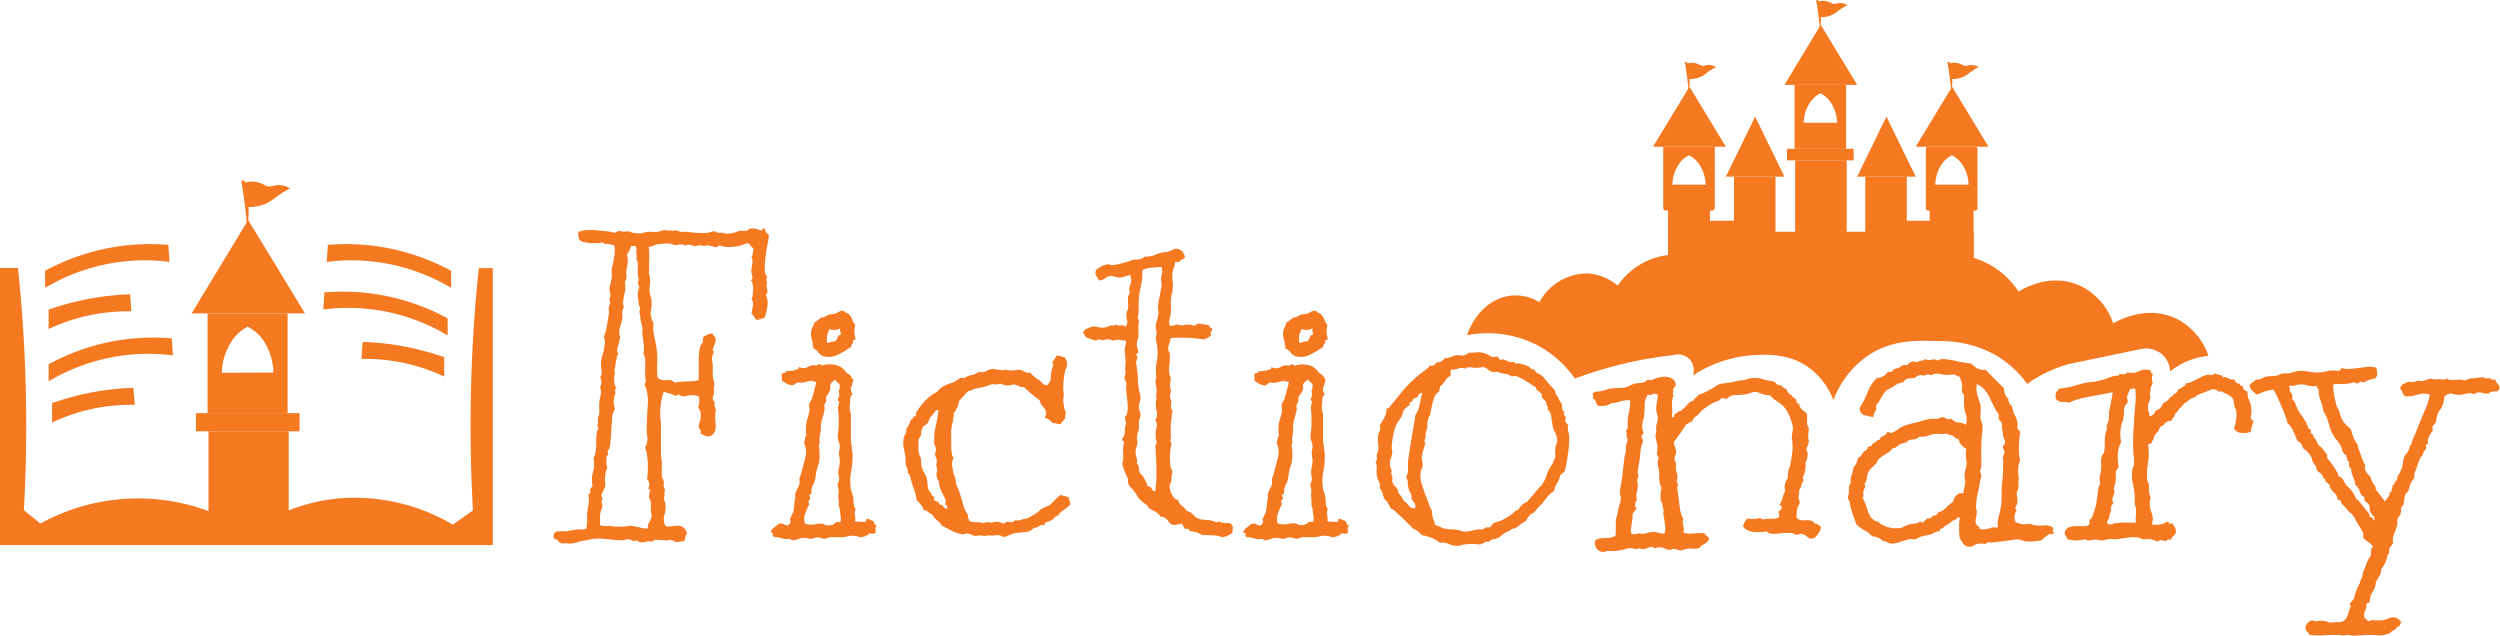 <svg xmlns="http://www.w3.org/2000/svg" viewBox="0 0 374.9 95.3"><defs><style>.cls-1{fill:#f47920;}</style></defs><g id="Layer_2" data-name="Layer 2"><g id="Layer_1-2" data-name="Layer 1"><path class="cls-1" d="M71.8,40.21c-.57,5.48-1,11.36-1.15,17.62-.18,6.66-.05,12.92.27,18.71l-3,2.14a29,29,0,0,0-17.65-3.89,27.6,27.6,0,0,0-9.43,2.86H33.66a30.35,30.35,0,0,0-27.6.86l-2.48-2c.32-5.79.45-12.05.27-18.71-.16-6.26-.58-12.14-1.15-17.62H0V81.74H73.9V40.21Z"/><path class="cls-1" d="M45.73,47h-17l8.48-14Q41.5,40,45.73,47Z"/><path class="cls-1" d="M31.13,47V62h12V47Zm2.13,8.9a9.19,9.19,0,0,1,1.44-4.68A6.36,6.36,0,0,1,37.14,49a6.3,6.3,0,0,1,2.45,2.19A9.19,9.19,0,0,1,41,55.87Z"/><rect class="cls-1" x="31.27" y="64.67" width="12.02" height="14.7"/><rect class="cls-1" x="29.38" y="61.96" width="15.54" height="2.72"/><path class="cls-1" d="M37.08,34.26c-.1-1.27-.24-2.59-.42-3.95-.15-1.11-.31-2.19-.49-3.22l.52,0a17.48,17.48,0,0,1,.59,4.11A16.92,16.92,0,0,1,37.08,34.26Z"/><path class="cls-1" d="M36.53,27.42l.09,0a3.74,3.74,0,0,1,1.75-.15,3.91,3.91,0,0,1,.68.19,8.63,8.63,0,0,1,.86.4c.57.22,1,0,1.6-.1a3.34,3.34,0,0,1,2,.5c-.24.11-.59.3-1,.55-1.25.76-1.36,1.06-2.27,1.54a5.8,5.8,0,0,1-2.06.65A5.44,5.44,0,0,1,37,31a19.14,19.14,0,0,0-.23-2.24C36.71,28.27,36.63,27.83,36.53,27.42Z"/><path class="cls-1" d="M6.77,40.6v2.56a29.41,29.41,0,0,1,10.58-3.79,28.87,28.87,0,0,1,8.07-.09l-.18-2.56a32.79,32.79,0,0,0-10.06.71A33.33,33.33,0,0,0,6.77,40.6Z"/><path class="cls-1" d="M7.29,46.43v2.91a27.83,27.83,0,0,1,12.4-2.65l-.17-2.56a41.61,41.61,0,0,0-6.77.8A41.11,41.11,0,0,0,7.29,46.43Z"/><path class="cls-1" d="M7.29,54.62v2.56a29.41,29.41,0,0,1,10.58-3.79,28.87,28.87,0,0,1,8.07-.09l-.18-2.56A32.78,32.78,0,0,0,7.29,54.62Z"/><path class="cls-1" d="M7.81,60.45v2.91a27.69,27.69,0,0,1,6.85-2.21,28.24,28.24,0,0,1,5.55-.44L20,58.15a41.61,41.61,0,0,0-6.77.8A39.64,39.64,0,0,0,7.81,60.45Z"/><path class="cls-1" d="M67.65,40.6v2.56a29.49,29.49,0,0,0-10.58-3.79A28.87,28.87,0,0,0,49,39.28l.17-2.56a32.77,32.77,0,0,1,10.06.71A33.57,33.57,0,0,1,67.65,40.6Z"/><path class="cls-1" d="M67.13,47.74V50.3a29.11,29.11,0,0,0-18.65-3.89l.17-2.56a32.95,32.95,0,0,1,18.48,3.89Z"/><path class="cls-1" d="M66.61,53.56v2.91a28,28,0,0,0-6.86-2.2,26.73,26.73,0,0,0-5.55-.44l.18-2.56a41.27,41.27,0,0,1,6.76.79A43.33,43.33,0,0,1,66.61,53.56Z"/><path class="cls-1" d="M114.62,34.25c.08.16.16.34.24.52a.77.77,0,0,0,.43.4,7.55,7.55,0,0,1-.18,1.44c-.13.59-.23,1.22-.31,1.87a15.1,15.1,0,0,0-.12,1.81,1.84,1.84,0,0,0,.37,1.26.44.44,0,0,1-.13.31c-.08.08,0,.22.13.43a1.83,1.83,0,0,0,0,1.13.65.65,0,0,1-.22.77,2.83,2.83,0,0,1,.25,1.72,6.34,6.34,0,0,1-.43,1.72,3.64,3.64,0,0,1-.56.21c-.2.06-.41.11-.61.15a3,3,0,0,1-.43-.52c-.12-.18-.24-.36-.37-.52.08-.33.16-.68.22-1.07a1.52,1.52,0,0,0-.22-1.08,1,1,0,0,0,.19-.55,6.56,6.56,0,0,0,.06-.92,3.66,3.66,0,0,0-.09-.86c-.06-.24-.16-.39-.28-.43a.46.46,0,0,0,.25-.61,2.51,2.51,0,0,1-.13-.74,5,5,0,0,1,.13-1.13,1.59,1.59,0,0,0-.13-1.08c.13-.08.2-.26.22-.55a4,4,0,0,1,.09-.67,3.2,3.2,0,0,1-.58-.59c0-.06-.1-.11-.22-.15a1,1,0,0,0-.61.12,4,4,0,0,1-.74.25,10.73,10.73,0,0,1-1.47.15,3.14,3.14,0,0,1-1.47-.28A.76.76,0,0,1,107,37a6.78,6.78,0,0,0-.89-.22,2.4,2.4,0,0,1-.89.07.82.82,0,0,0-.28-.07,1.61,1.61,0,0,0-.4.07,1.43,1.43,0,0,1-.39.06c-.58-.21-1-.26-1.14-.16a.47.47,0,0,1-.58-.09c-.41,0-.65,0-.71,0a.48.48,0,0,1-.34.09,1.9,1.9,0,0,1-.64-.12,2.12,2.12,0,0,0-.71-.12l-1.47.12a2.49,2.49,0,0,0-.61.22,1.54,1.54,0,0,1-.68.15,10.41,10.41,0,0,1,.09,1.78,14.92,14.92,0,0,0,0,1.78,1,1,0,0,0,0,.64.69.69,0,0,1,.09.34,5.07,5.07,0,0,1,0,1.23,3.63,3.63,0,0,0,0,1.23q.06.24.12.42c0,.13.08.27.12.43a7,7,0,0,1-.09,1.78,2.72,2.72,0,0,0,.4,1.78,5.94,5.94,0,0,0,.12,2.06,15.72,15.72,0,0,1,.37,2.05,11.91,11.91,0,0,1,.06,2.06,11.88,11.88,0,0,0,.06,2.06A1.73,1.73,0,0,0,100,57a1.23,1.23,0,0,1,1.14.37A14.1,14.1,0,0,1,103,57.2a8.09,8.09,0,0,0,1.78-.19c0-.28,0-.7,0-1.25s0-1.12,0-1.69.06-1.11.12-1.6a1.73,1.73,0,0,1,.4-1,.73.73,0,0,0,.12-.49,1,1,0,0,1,.12-.55,3,3,0,0,0,.62-.28,1.14,1.14,0,0,1,.73-.09,1.59,1.59,0,0,0,.28.46.62.62,0,0,1,.15.46,1.27,1.27,0,0,1-.09.43l-.18.49c-.06.16-.12.32-.16.46a.28.28,0,0,0,.13.34,1,1,0,0,1-.13.52,1.05,1.05,0,0,0-.12.52,3.08,3.08,0,0,0,.06.61,3.26,3.26,0,0,1,.06.62c0,.24,0,.48,0,.7a2.86,2.86,0,0,0,0,.71c0,.2.09.41.13.61l.12.62a1.13,1.13,0,0,1-.06.36,1.1,1.1,0,0,0-.06.31,1.93,1.93,0,0,1-.06,1.11.65.65,0,0,0,.06.73c.16.25.21.42.15.52a.29.29,0,0,0,0,.28c.16.41.22.64.18.71a.37.37,0,0,0-.06.21,6.32,6.32,0,0,0,0,1.35,4.78,4.78,0,0,1,0,1.17,1.15,1.15,0,0,1-.27.61,1.06,1.06,0,0,1-.52.43,1,1,0,0,1-.74-.06L105,65a.44.44,0,0,0,0-.55,1.36,1.36,0,0,1-.24-.55,1,1,0,0,1,.09-.4c.06-.15.11-.28.15-.4a4,4,0,0,0,.06-1.17,1.32,1.32,0,0,0-.36-.79,2.83,2.83,0,0,0,.06-1.72,3.22,3.22,0,0,0-1.08-.16c-.26,0-.62.08-1.07.16a.83.83,0,0,1-.64-.16c-.23-.14-.42-.09-.59.16a1.57,1.57,0,0,0-.34-.19,3.94,3.94,0,0,0-.61-.21,4.39,4.39,0,0,1-.58-.19,1.45,1.45,0,0,0-.31-.09,8,8,0,0,0-.4,1.6A12.08,12.08,0,0,0,99,61.8a11.76,11.76,0,0,0,.06,1.2,11.71,11.71,0,0,1,.06,1.19V68a4.16,4.16,0,0,0,.06.67,4.36,4.36,0,0,1,.07.68c0,.33,0,.67,0,1a4.44,4.44,0,0,0,0,1,.64.64,0,0,0,.09.34,1.29,1.29,0,0,1,.18.89,1.12,1.12,0,0,0,.09.55.75.75,0,0,1,.07.53,1.91,1.91,0,0,0-.07.52q.14.06,0,.3a.5.5,0,0,0,0,.37,1,1,0,0,0,.1.46,1.22,1.22,0,0,1,.09.46,4,4,0,0,1-.16,1.44,2.29,2.29,0,0,0,0,1.32c.09.29.24.43.46.43a5,5,0,0,0,.74-.06,6,6,0,0,1,.89-.06,1.17,1.17,0,0,1,.86.37A1.37,1.37,0,0,1,103,80a3.73,3.73,0,0,0-.31.89.39.39,0,0,1-.12.28,3.08,3.08,0,0,0-.61.06,3.26,3.26,0,0,1-.62.06L101,81.1a.8.8,0,0,0-.36-.09.77.77,0,0,0-.49,0,.64.64,0,0,1-.5,0c-.61,0-1-.06-1.25-.06a.75.75,0,0,0-.59.3,1.55,1.55,0,0,0-1,0,1.55,1.55,0,0,1-1,0c-.17-.16-.3-.22-.4-.18a.79.79,0,0,1-.28.06,2.72,2.72,0,0,1-.52-.15,1.18,1.18,0,0,0-.52-.1.77.77,0,0,0-.34.07.9.9,0,0,1-.34.06,18.69,18.69,0,0,1-2.39-.16,8.72,8.72,0,0,0-2.39,0,5.55,5.55,0,0,1-.86.19,6.58,6.58,0,0,0-.86.18.67.67,0,0,0-.34.09.57.57,0,0,1-.34.1,3.23,3.23,0,0,1-1,.09,5.35,5.35,0,0,0-1,0,.76.76,0,0,0-.37-.19q-.24-.06-.18-.36a.6.6,0,0,1-.68-.43c0-.58.3-.86.77-.86A11.83,11.83,0,0,0,85,79.66l.7-.13.71-.12a3.43,3.43,0,0,1,.77,0,1.66,1.66,0,0,0,.83-.21,1.3,1.3,0,0,1,0-.62,2.48,2.48,0,0,0,.06-.43A7.08,7.08,0,0,1,88.2,76a4.13,4.13,0,0,0,0-1.91c.16.05.27,0,.31-.27s0-.36-.06-.4a1.21,1.21,0,0,0,.21-.28,1.39,1.39,0,0,1,.21-.27,4.13,4.13,0,0,1,.07-2.12A4.24,4.24,0,0,0,89,68.67a1.74,1.74,0,0,0,.27-.67,8.15,8.15,0,0,0,.13-.92c0-.33,0-.65,0-1a4.07,4.07,0,0,1,.06-.77c0-.53.11-.82.21-.86s.07-.22-.09-.55a2.05,2.05,0,0,0,.09-.68.48.48,0,0,1,0-.3,1.22,1.22,0,0,1,.1-.53,1.31,1.31,0,0,0,.09-.52,2.44,2.44,0,0,0,0-.67c0-.25,0-.47,0-.68a7.57,7.57,0,0,1,.21-1.25A2.13,2.13,0,0,0,90,58.06a2.21,2.21,0,0,0,.18-1,1.5,1.5,0,0,0-.18-.52,1.06,1.06,0,0,0,.22-.89,5,5,0,0,1-.1-1,4.37,4.37,0,0,1,.25-1.5,6.52,6.52,0,0,0,.31-1.51,1.16,1.16,0,0,0,0-.61,2.15,2.15,0,0,1-.09-.61,7.15,7.15,0,0,0,.34-1.14c.06-.31.12-.63.18-1s.12-.66.16-1,.06-.45.06-.49a1.7,1.7,0,0,1,.09-1.08.86.86,0,0,0-.09-.89.74.74,0,0,0,.18-.76,3.39,3.39,0,0,1-.12-.83c.12-.53.22-.93.28-1.2a3.7,3.7,0,0,0,.09-.83,3.63,3.63,0,0,1,0-1c0-.12.08-.26.12-.43a3.77,3.77,0,0,0,.12-.61c0-.29.09-.58.13-.89a6.67,6.67,0,0,0,.06-.86,2,2,0,0,0-.06-.58A3.15,3.15,0,0,0,91,36.58a1,1,0,0,1-.7-.25,1.25,1.25,0,0,1-.68.13l-1,0a5,5,0,0,1-1.05-.16,1.5,1.5,0,0,1-.67-.3c-.08-.25-.14-.45-.18-.62a1,1,0,0,1,.06-.61,4.05,4.05,0,0,1,1.13-.25,9.5,9.5,0,0,1,1.51,0l1.53.16a11,11,0,0,1,1.23.21,2.75,2.75,0,0,0,.36-.15,1,1,0,0,1,.43-.09,2.93,2.93,0,0,0,1,.06.83.83,0,0,1,.52.06l.37.12a1.33,1.33,0,0,0,.42.06,2.53,2.53,0,0,0,1.26-.06,3.27,3.27,0,0,1,1.26-.12,3.33,3.33,0,0,0,1.38-.15,1.11,1.11,0,0,1,1,0c.33-.08.5-.1.53-.06s.07.06.15.06a1.57,1.57,0,0,1,.83,0,2.76,2.76,0,0,0,.46.15l.37,0a1.1,1.1,0,0,1,.43,0l1.31.12q.64.06,1.32.06a3.69,3.69,0,0,0,1.08-.18.89.89,0,0,1,1,.18,2.32,2.32,0,0,1,.92,0,.83.83,0,0,0,.43.1,4.75,4.75,0,0,0,1.84-.43H112a1.07,1.07,0,0,1,.92-.37,4.38,4.38,0,0,1,1,.24c.25.09.38.07.4-.06S114.41,34.25,114.62,34.25Zm-20,2.64A4.25,4.25,0,0,1,94,38.24a2.68,2.68,0,0,1,.12,1.35q-.12.61-.24,1.29a1.86,1.86,0,0,1,0,1.07.83.83,0,0,0-.16.52,3.88,3.88,0,0,1,0,1.26c-.06.27-.12.55-.18.86a4.41,4.41,0,0,0-.09.86,1.09,1.09,0,0,0,.12.58,1.87,1.87,0,0,0-.25,1.14,2.72,2.72,0,0,1-.12,1.13c-.08.25-.15.48-.21.71a2.69,2.69,0,0,0-.1.7.65.65,0,0,0,0,.46,1.22,1.22,0,0,1,.09.46,7.54,7.54,0,0,1-.31,1.26,1.5,1.5,0,0,0,.06,1.26.62.62,0,0,0-.24.43c0,.2-.09.43-.13.67s-.07.47-.09.68a.78.78,0,0,1-.09.37.75.75,0,0,0,0,.46q.09.27,0,.33a3.19,3.19,0,0,0-.06,1.14,1.38,1.38,0,0,0,.37,1c-.21,0-.29.11-.25.34a.85.85,0,0,1,0,.46,1.18,1.18,0,0,1-.09.46,1.18,1.18,0,0,0-.09.46,1.7,1.7,0,0,0,0,.71c.06.22.11.46.15.7a3,3,0,0,0-.43,1.44l-.12,1.81c0,.62-.08,1.21-.12,1.78a2.6,2.6,0,0,1-.43,1.35c.12.29.12.46,0,.52s-.17.2-.13.4A2.67,2.67,0,0,0,91,69.9a.42.42,0,0,1-.06.49,6.25,6.25,0,0,0-.18.92,7.72,7.72,0,0,0-.06.92,1.32,1.32,0,0,1,0,.89l-.3.58a1.85,1.85,0,0,0-.19.62.51.51,0,0,0,.22.49.57.57,0,0,0-.19.64,1.14,1.14,0,0,1,.07.65,3.65,3.65,0,0,0-.34,1.5,7.17,7.17,0,0,1,0,1.14,2,2,0,0,0,.83.15c.22,0,.48,0,.76,0l.77.09c.22,0,.46,0,.71,0s.59,0,1-.06a1.55,1.55,0,0,1,.74-.06l.76.15.83.19a1.54,1.54,0,0,0,.8,0,1.36,1.36,0,0,1,.21-.92,2.14,2.14,0,0,0,.34-.93,1.76,1.76,0,0,0-.06-.42,1.91,1.91,0,0,1-.06-.43,5.54,5.54,0,0,1,0-.59,1.93,1.93,0,0,0,0-.58,2.45,2.45,0,0,0-.25-.68,2.38,2.38,0,0,1,.13-1c.08-.16,0-.26-.25-.3a3,3,0,0,0,.12-.8,1,1,0,0,0-.3-.68c0-.28.07-.64.09-1.07s0-.88,0-1.35A9.77,9.77,0,0,0,97,68.09a3.35,3.35,0,0,0-.28-1,2.37,2.37,0,0,0,.34-1.69A6.91,6.91,0,0,1,97,63.64c0-1,.09-2,.15-3.07a6.48,6.48,0,0,0-.52-3,.62.62,0,0,0,.21-.62,2.15,2.15,0,0,1-.09-.61q0-.62,0-1.2a8,8,0,0,0,0-1.19,1.35,1.35,0,0,0-.12-.53,1,1,0,0,1-.13-.39,5.4,5.4,0,0,0,0-1.72A12.53,12.53,0,0,1,96.33,50a.78.78,0,0,1,0-.37,2.63,2.63,0,0,0,0-.43,5.84,5.84,0,0,0-.18-.83A4.35,4.35,0,0,1,96,47.5c0-.2-.07-.41-.09-.61a1.3,1.3,0,0,1,.09-.61,7,7,0,0,1-.33-1.69,2.39,2.39,0,0,1,.21-1.51c-.21-.49-.27-.77-.18-.85a.48.48,0,0,0,.06-.43,4.34,4.34,0,0,1-.13-1.35,3.54,3.54,0,0,0,0-.92,2.65,2.65,0,0,0-.15-.59c-.1-.3-.07-.46.09-.46a1.41,1.41,0,0,1-.15-.89,1,1,0,0,0-.09-.7Z"/><path class="cls-1" d="M128,56.89c-.09.33-.2.7-.34,1.11a1.06,1.06,0,0,0,.21,1.1,1.19,1.19,0,0,0-.39.83c0,.22,0,.44,0,.64a2.13,2.13,0,0,0,0,1.08,1.9,1.9,0,0,1,.12.64c0,.61,0,1.22,0,1.81s0,1.2,0,1.81q.06.56.12,1.08l.12,1a11.52,11.52,0,0,1-.21,2.76,7,7,0,0,0,0,2.7c0,.16.08.31.12.43l.12.37a4,4,0,0,1,.13,1.07,1.7,1.7,0,0,0,.3,1,1.66,1.66,0,0,0-.09.92,2.06,2.06,0,0,1,0,.92,2.76,2.76,0,0,0,.65.07,3.39,3.39,0,0,1,.64.06c.25,0,.37-.08.37-.25s.1-.24.3-.24l.8.36a.74.74,0,0,1,.16.37c0,.17.13.23.33.19a1.77,1.77,0,0,0-.12,1.16,1.58,1.58,0,0,1-.46.16.73.73,0,0,1-.46-.1,2,2,0,0,1-1.47.62,3,3,0,0,0-1.54-.19l-1,.19c-.33,0-.62,0-.89,0a3.91,3.91,0,0,0-.83,0,1.66,1.66,0,0,0-.61.12,1.57,1.57,0,0,1-.55.12,2.33,2.33,0,0,0-1.26-.18,4.1,4.1,0,0,1-.71.18,1,1,0,0,1-.3-.06,1.24,1.24,0,0,0-.37-.06,1.91,1.91,0,0,0-.68,0,4.94,4.94,0,0,0-.55.18A2,2,0,0,1,119,81a.64.64,0,0,1-.55-.22,2.45,2.45,0,0,1-1.23-.06,3.43,3.43,0,0,0-1.17-.18c-.16-.17-.21-.32-.15-.46s0-.22-.34-.22a1.2,1.2,0,0,1,.49-.73,4.6,4.6,0,0,0,.68-.56,1,1,0,0,1,.73,0,1.57,1.57,0,0,0,.62.22.8.8,0,0,0,.43-.4.49.49,0,0,0-.06-.52l.36-.8.13-.24a5.7,5.7,0,0,0,.15-1,5.73,5.73,0,0,1,.15-1,1.76,1.76,0,0,0,0-.55.79.79,0,0,1,.1-.49,4.4,4.4,0,0,1,.3-.62,1.75,1.75,0,0,0,.25-.67.78.78,0,0,0,0-.37,2.72,2.72,0,0,1,0-.43,2,2,0,0,0,.12-.31l.12-.36c.21-.74.41-1.52.62-2.34a3.51,3.51,0,0,0-.19-2.33,1.36,1.36,0,0,0,.16-.55.79.79,0,0,1,.21-.49,5.64,5.64,0,0,1,.25-2.82c0-.17.08-.31.12-.43a1.44,1.44,0,0,0,.06-.43,1.27,1.27,0,0,0,0-.55,1.32,1.32,0,0,1,0-.56.92.92,0,0,1,.19-.33,1.24,1.24,0,0,0,.18-.34l.4-1.41q.15-.56.27-1.11a1.67,1.67,0,0,0-1.38-.12,2.55,2.55,0,0,1-1.32.12.92.92,0,0,0-.49.25.58.58,0,0,1-.43.18,1.9,1.9,0,0,1-.79-.24,5.67,5.67,0,0,1-.74-.43,3.74,3.74,0,0,0,0-.52,1.66,1.66,0,0,1,0-.53.5.5,0,0,1,.37-.12c.16,0,.24-.1.24-.31a1.22,1.22,0,0,0,.62,0c.24-.06.41-.05.49,0a.8.8,0,0,1,.52-.21c.22,0,.32-.15.28-.4a1.41,1.41,0,0,0,1.41,0,1.67,1.67,0,0,1,1.35-.18.44.44,0,0,1,.33-.22.31.31,0,0,1,.34.22,4.22,4.22,0,0,1,2-.13,2.45,2.45,0,0,1,1.65,1.11c.49.33.76.56.8.7A.54.54,0,0,0,128,56.89Zm-4.11,2.89a.73.73,0,0,1-.07.55,1.41,1.41,0,0,0-.18.37.74.74,0,0,0,0,.36,2.81,2.81,0,0,1,0,.43,9.6,9.6,0,0,1-.31,1.2,6.08,6.08,0,0,0-.24,1.2A3.45,3.45,0,0,1,123,65a2.53,2.53,0,0,0-.09.64,1.11,1.11,0,0,0,0,.59c0,.1,0,.27-.13.52a10,10,0,0,1,.13,1.47,6.72,6.72,0,0,1-.13,1.29,8,8,0,0,0-.43,1.66,6.42,6.42,0,0,1-.24,1.22,2.23,2.23,0,0,0-.43,1.14,1,1,0,0,1-.06.58c-.25.09-.32.2-.22.34s.13.26.09.34c-.24.28-.32.48-.24.58a.35.35,0,0,1,.06.34,11.24,11.24,0,0,0-.58,1.38,2,2,0,0,0,0,1.44,2.91,2.91,0,0,0,1.5.09,3.28,3.28,0,0,1,1.13-.09,1.52,1.52,0,0,1,.34.15.59.59,0,0,0,.34.1c.49,0,.81,0,1-.19s.26-.24.34-.24a.41.41,0,0,1,.37-.06.26.26,0,0,0,.3-.07,2.82,2.82,0,0,0,0-.92,4.42,4.42,0,0,1-.09-.92,1.89,1.89,0,0,1-.18-.7c0-.19,0-.38,0-.59s-.05-.39-.07-.58a3.94,3.94,0,0,1,0-.4,2.28,2.28,0,0,0,0-.89,1.31,1.31,0,0,1-.09-.52.69.69,0,0,1,.09-.34.64.64,0,0,0,.1-.33.89.89,0,0,0,0-.46,1.43,1.43,0,0,1-.07-.46,2.38,2.38,0,0,1,.07-1,3.69,3.69,0,0,0,.12-1,3.63,3.63,0,0,0-.06-.64,3.63,3.63,0,0,1-.06-.64,3.6,3.6,0,0,0,.12-.8,1.94,1.94,0,0,0-.16-.8,2.11,2.11,0,0,1-.15-.8q.12-1,.15-1.5c0-.35,0-.69,0-1s0-.78-.07-1.35a2.25,2.25,0,0,1,.19-1.29c-.25-.13-.3-.34-.16-.65a1,1,0,0,0,0-1,.63.63,0,0,0,.19-.49v-.55a3,3,0,0,1-.37-.28,1.16,1.16,0,0,1-.31-.4,1.74,1.74,0,0,1-.37.31.94.94,0,0,0-.3.37.53.53,0,0,0-.06.43.7.7,0,0,1-.06.49,2.1,2.1,0,0,1-.25.52A1.45,1.45,0,0,0,123.84,59.78Zm2-13.07c.37-.13.59-.15.68-.07s.29.31.39.31a.38.38,0,0,1,.28.12,1.81,1.81,0,0,1,.55.83,3,3,0,0,0,.49.89,2,2,0,0,0-.15.89,5.35,5.35,0,0,0,.15,1c0,.21,0,.31-.18.31s-.21.12-.12.37a1.13,1.13,0,0,0-.37.67,14.47,14.47,0,0,1-1.9,1.14,3,3,0,0,1-2.09.27,1.29,1.29,0,0,1-.83-.52,2,2,0,0,0-.76-.64,2.07,2.07,0,0,1-.16-.65,6.17,6.17,0,0,0-.09-.64,2.49,2.49,0,0,1-.06-1.66,7.54,7.54,0,0,0,.43-1,4.59,4.59,0,0,0,.61-.4,3,3,0,0,0,.31-.28,2.55,2.55,0,0,0,1.23-.49,4.86,4.86,0,0,0,1-.15Zm.12,2.51a1.45,1.45,0,0,1-.86.25,1.56,1.56,0,0,1-.73-.13,3,3,0,0,0-.37,2.09,6.22,6.22,0,0,1,1.17-.25,1.08,1.08,0,0,0,.39-.58.7.7,0,0,1,.53-.46c0-.16-.09-.31-.13-.43A1,1,0,0,1,126,49.22Z"/><path class="cls-1" d="M159.69,53.58c.08.2.16.39.24.55a1,1,0,0,1,.06.61,1.09,1.09,0,0,1-.12.53,1.67,1.67,0,0,0-.18.52,7,7,0,0,0-.19,1.32q-.06.82-.06,1.38a3,3,0,0,1,.06,1,2.32,2.32,0,0,0-.06.55c0,.25.07.49.09.74a2.73,2.73,0,0,0,.16.73c.12.29.16.47.12.56a1.07,1.07,0,0,0-.09.27,1.38,1.38,0,0,0,0,.25q0,.09.12,0l-.8,1a1,1,0,0,1-.58-.06,1,1,0,0,0-.58-.06,4.9,4.9,0,0,0-.74-.65,2.16,2.16,0,0,0-.43-.15.74.74,0,0,1,.12-.46c.08-.1.08-.25,0-.46a1.7,1.7,0,0,0-.46-.83,1.76,1.76,0,0,1-.46-.89,26.36,26.36,0,0,1-2.39-2,1.15,1.15,0,0,1-.74-.13,2.6,2.6,0,0,0-.73-.24.9.9,0,0,0-.34.06.93.93,0,0,1-.34.06,2.74,2.74,0,0,1-.92-.09,2.87,2.87,0,0,0-.37-.15,1,1,0,0,0-.34.06.88.88,0,0,1-.33.06,2.71,2.71,0,0,0-.86,0l-.25.12a7.48,7.48,0,0,1-1.5.4,2.82,2.82,0,0,0-1,.28,1,1,0,0,1-.4.15.71.71,0,0,0-.4.21c-.21.25-.39.46-.55.62a3.11,3.11,0,0,0-.4.46.86.86,0,0,1-.28.27,1.82,1.82,0,0,1-.27,1,4.44,4.44,0,0,1-.52.86.56.56,0,0,1,0,.55c-.1.16-.09.28,0,.37a5.9,5.9,0,0,0-.34,1.68c0,.52,0,1,0,1.6s0,1.06.06,1.53.14.77.31.89a1.89,1.89,0,0,0-.19,1.35,6.59,6.59,0,0,0,.31,1.41,1.74,1.74,0,0,1,.21.71,1.72,1.72,0,0,0,0,.34c.08.2.16.41.25.61l.24.61c.21.58.39,1.19.56,1.85a4.63,4.63,0,0,0,.79,1.71.66.66,0,0,0,0,.46,2.87,2.87,0,0,1,.22.46,3.75,3.75,0,0,0,1.16.16,1.85,1.85,0,0,1,.86.15,2,2,0,0,1,1-.15.93.93,0,0,0,.52,0,1,1,0,0,0,.3-.06.59.59,0,0,1,.37,0,.9.9,0,0,1,.34.06l.34.12c.2.08.32.07.37,0s.14-.15.3-.15a1.23,1.23,0,0,1,.65,0c.1.06.31,0,.64-.28a2,2,0,0,0,1-.09,1.68,1.68,0,0,1,.74-.15c.61-.33,1.06-.59,1.35-.77a3,3,0,0,0,.67-.58,8.22,8.22,0,0,1,.92-.46l.5-.22.76-.77c.27-.26.54-.52.83-.76a3.8,3.8,0,0,0,.61.18,3.62,3.62,0,0,1,.62.18,2.83,2.83,0,0,0,.15.53,1.31,1.31,0,0,1,.09.52,4.39,4.39,0,0,1-.95.83,3,3,0,0,0-.89.89.54.54,0,0,0-.46.21,1.34,1.34,0,0,1-.33.34,2,2,0,0,1-.74.34.69.69,0,0,0-.55.58.7.7,0,0,0-.62,0,2,2,0,0,1-.49.28,1.28,1.28,0,0,0-.67.27,2.29,2.29,0,0,1-.49.34,7.19,7.19,0,0,1-1.17.15,7.4,7.4,0,0,0-1.23.16c-.2.08-.41.17-.61.27a2.65,2.65,0,0,1-.61.22,1,1,0,0,1-.53-.13,1,1,0,0,0-.52-.12c-.45,0-.68,0-.7.06a.11.11,0,0,1-.1.06,1.42,1.42,0,0,0-.7-.06,3.45,3.45,0,0,1-.58.06,2.21,2.21,0,0,0-.83-.06.79.79,0,0,1-.28.06,1.62,1.62,0,0,1-.77-.18,1.46,1.46,0,0,0-.7-.18.84.84,0,0,0-.37.09.48.48,0,0,1-.37,0,4.78,4.78,0,0,1-1.53-.52c-.49-.27-1-.5-1.41-.71a1.17,1.17,0,0,1-.28-.37.73.73,0,0,0-.28-.3l-.55-.49a1.88,1.88,0,0,1-.37-.56,1.55,1.55,0,0,1-.61-.36,1.11,1.11,0,0,0-.67-.31,3.06,3.06,0,0,0-1.05-1.41,7.64,7.64,0,0,0-.46-1.81,12,12,0,0,1-.52-1.81.92.92,0,0,0-.28-.43c-.1-.08-.13-.29-.09-.62a2.87,2.87,0,0,1-.33-1.07,1.23,1.23,0,0,0,0-.46,10.15,10.15,0,0,0-.24-1.5,4.14,4.14,0,0,1-.06-1.57,1.89,1.89,0,0,1,.27-.7.9.9,0,0,0,.1-.77,2.23,2.23,0,0,0,.46-.71c.1-.26.21-.52.33-.76a.39.39,0,0,0,.31-.28c0-.14.16-.19.37-.15a1.29,1.29,0,0,1,.24-.86,8.92,8.92,0,0,1,.74-1,7.93,7.93,0,0,1,.89-.93,5.91,5.91,0,0,1,.77-.58,2.06,2.06,0,0,0,.73-.49l.25-.31a5.47,5.47,0,0,1,1.53-.76,4,4,0,0,0,1.48-.83h.67a3.21,3.21,0,0,1,1.07-.43,2.78,2.78,0,0,0,1.08-.49,1.33,1.33,0,0,0,1.07-.09,2.87,2.87,0,0,1,1-.34,2,2,0,0,1,.4.06,5.21,5.21,0,0,0,.59.09l.52.06q.21,0,.21-.09a2,2,0,0,1,.49.06,2.4,2.4,0,0,0,.56.06,3.68,3.68,0,0,0,.82-.09,1.34,1.34,0,0,1,.83.09l.59.28a.65.65,0,0,0,.58,0,2.56,2.56,0,0,0,.55.55,3.25,3.25,0,0,0,.61.49,1.64,1.64,0,0,1,.68.56c.08.16.31.28.67.36a1.54,1.54,0,0,0,.62-1.28,5.54,5.54,0,0,1,.31-1.6.37.37,0,0,0,0-.34.63.63,0,0,1-.09-.33,1.24,1.24,0,0,0,.37-.43,2.72,2.72,0,0,1,.31-.5,2.5,2.5,0,0,1,.64.1A1.44,1.44,0,0,0,159.69,53.58Zm-19.33,7.91a5.64,5.64,0,0,1-.68.89,2.12,2.12,0,0,0-.49,1,1.63,1.63,0,0,0-.31.27.65.65,0,0,1-.36.22,2.11,2.11,0,0,0-.4,1,.9.9,0,0,1,0,.4,3.77,3.77,0,0,0-.22.33,2.07,2.07,0,0,0-.15.34,1.61,1.61,0,0,0,0,.52,3.94,3.94,0,0,1,0,.52,2.44,2.44,0,0,0,.12,1.23,2,2,0,0,1,.25.74,3.61,3.61,0,0,0,.15,1.23c.1.24.19.47.28.67a2.92,2.92,0,0,1,.18.31,2.94,2.94,0,0,0,.18.3,4.93,4.93,0,0,1,.19,1.23,1.83,1.83,0,0,0,.24.92c.29.33.41.51.37.55a.09.09,0,0,0,0,.13c.25.08.36.2.34.36a.42.42,0,0,0,.09.37.52.52,0,0,0,.31.16.54.54,0,0,1,.3.15c.09.25.19.37.31.37a.68.68,0,0,1,.37.12.41.41,0,0,0,.31.37.76.76,0,0,1,.36.18,1,1,0,0,0-.36-.79.87.87,0,0,0,0-.74c-.11-.25-.23-.5-.37-.77a6.76,6.76,0,0,1-.4-.89,3,3,0,0,1-.18-1,3.3,3.3,0,0,0-.19-.31.65.65,0,0,1-.12-.37,2,2,0,0,1,0-.76,1.21,1.21,0,0,0,0-.71.67.67,0,0,1-.06-.46,1.3,1.3,0,0,0,.06-.46,1.05,1.05,0,0,0-.12-.52,1,1,0,0,1-.13-.52.77.77,0,0,1,.07-.34.9.9,0,0,0,.06-.34.88.88,0,0,0-.1-.43,2.75,2.75,0,0,1-.15-.36,9.91,9.91,0,0,1,.22-2.77,16.54,16.54,0,0,0,.39-2.27Z"/><path class="cls-1" d="M177.68,38.48a.48.48,0,0,1-.37.4.66.66,0,0,0-.43.4h-.67a1.94,1.94,0,0,1-.16.8,3.23,3.23,0,0,0-.21.8,5.42,5.42,0,0,0,0,1.28,3.63,3.63,0,0,1,0,1.23,1.81,1.81,0,0,1-.09.58,1.92,1.92,0,0,0-.1.59,5.1,5.1,0,0,0-.06,1.35,5.1,5.1,0,0,1-.06,1.35c-.08.33-.14.58-.18.76a1.81,1.81,0,0,0,.06.77.81.81,0,0,0,.61,0,1.71,1.71,0,0,1,.62-.12,1.61,1.61,0,0,0,.89.09,2.47,2.47,0,0,1,.64-.09,2.12,2.12,0,0,1,.71.12.56.56,0,0,0,.64-.24,5.11,5.11,0,0,1,1.11.09c.24.06.49.11.73.15,0,.21,0,.32.16.34a.3.3,0,0,1,.27.21c0,.09,0,.2-.15.34a.45.45,0,0,0,0,.58c-.41.37-.68.54-.8.5s-.16,0-.12.18a21.6,21.6,0,0,0-5.16-.25,3.74,3.74,0,0,1-.21.83,2,2,0,0,0-.16.77,1,1,0,0,0,.13.52,1.05,1.05,0,0,1,.12.52,11.76,11.76,0,0,1-.06,1.2,11.76,11.76,0,0,0-.06,1.2,1.47,1.47,0,0,0,.12.58,1.43,1.43,0,0,1,.12.58,1.49,1.49,0,0,1-.06.4,1.36,1.36,0,0,0,0,.8,1.44,1.44,0,0,1,.06.4,3.29,3.29,0,0,1-.09.79,1,1,0,0,0,.21.8,5,5,0,0,0-.09,1.05.67.67,0,0,0,.22.42c-.08.7-.16,1.35-.22,2a12.66,12.66,0,0,0,0,2c-.08.45-.07.71,0,.77s.14.13.09.21a10.87,10.87,0,0,0-.24,2,9.11,9.11,0,0,0,.12,1.47.67.67,0,0,0,.09.34,1.26,1.26,0,0,1,.16.33,1.35,1.35,0,0,1-.06.43,1,1,0,0,0-.07.37,2.16,2.16,0,0,1-.09.86,1.12,1.12,0,0,0-.15.31,1.85,1.85,0,0,0,0,.73,2.42,2.42,0,0,0,.31.8,2.78,2.78,0,0,0,.46.62c.16.16.3.2.43.12a1.83,1.83,0,0,0,.67,1,1.89,1.89,0,0,1,.62.71,1.88,1.88,0,0,1,.95.49,1.62,1.62,0,0,0,.4.43,2.36,2.36,0,0,0,1.22.4,8.76,8.76,0,0,1,1.29.15c.49.21.77.28.83.21a.29.29,0,0,1,.21-.09,2.15,2.15,0,0,0,1.2.22.71.71,0,0,1,.77.4.84.84,0,0,1,.06.55,2.88,2.88,0,0,0-.06.55,5.81,5.81,0,0,1-.77.43,2,2,0,0,1-.83.18l-.37-.12-.36-.12-.4,0-.77-.06c-.29,0-.65,0-1.1,0a.48.48,0,0,0-.34-.22.46.46,0,0,1-.34-.21.79.79,0,0,1-.58-.1.68.68,0,0,0-.59,0q.06-.36-.18-.39a1.16,1.16,0,0,0-.49,0,1.89,1.89,0,0,0-.55-.8l-.74.18a1.7,1.7,0,0,1-.74-.06,1.77,1.77,0,0,1-.42-.46,2.46,2.46,0,0,0-.62-.58,1.16,1.16,0,0,0-.37-.09.36.36,0,0,1-.3-.16,2,2,0,0,0-.89-.73,3.25,3.25,0,0,1-.83-.5,1.28,1.28,0,0,0-.46-.58,1,1,0,0,1-.34-.21,3.79,3.79,0,0,1-.8-.8,5.72,5.72,0,0,0-1-1.38,1.38,1.38,0,0,1-.46-1.26,5.08,5.08,0,0,0-.31-.74,5.62,5.62,0,0,1-.3-.73l-.25-.8a1.24,1.24,0,0,1,.06-.37,1,1,0,0,0,.06-.3,8.68,8.68,0,0,0,0-1.23,4.34,4.34,0,0,1,.1-1.17c.08-.24.06-.38-.06-.4s-.19-.13-.19-.33a1.46,1.46,0,0,0,.4-1.11,4,4,0,0,1,.22-1.29c-.21-.57-.25-.9-.13-1a.55.55,0,0,0,.25-.37,5.68,5.68,0,0,0,.06-1.84c-.08-.61-.14-1.23-.18-1.84a.82.82,0,0,1,0-.49,1,1,0,0,0,0-.49c0-.12-.1-.25-.16-.37a.81.81,0,0,1-.09-.37,1,1,0,0,1,.06-.3,1.24,1.24,0,0,0,.06-.37,4.44,4.44,0,0,0,0-.55,1.82,1.82,0,0,1,0-.56,4.86,4.86,0,0,0,0-1.22,7.72,7.72,0,0,1-.09-1.23,2,2,0,0,1,.12-.65,1.05,1.05,0,0,0,0-.7,3.63,3.63,0,0,1-.64-.06,3.74,3.74,0,0,0-.65-.06,1,1,0,0,0-.3.06,1.24,1.24,0,0,1-.37.06,1.64,1.64,0,0,0-1.23-.12.74.74,0,0,1-.8-.13.68.68,0,0,1-.64.22l-.64-.22c-.54-.16-.82-.33-.86-.52a.66.66,0,0,0-.25-.4.9.9,0,0,1,.4-.52,5.14,5.14,0,0,1,.58-.27,1.77,1.77,0,0,1,1.14-.1,2.17,2.17,0,0,0,1.07.1.93.93,0,0,0,.52-.13,1.87,1.87,0,0,1,.52-.18.42.42,0,0,1,.34,0,.25.25,0,0,0,.34-.15.92.92,0,0,0,.74.15.81.81,0,0,1,.73.21,1.13,1.13,0,0,0,.22-1,2.35,2.35,0,0,1-.09-1,.67.67,0,0,1,.09-.34,1.52,1.52,0,0,0,.15-.34,5.33,5.33,0,0,0,0-1c0-.33,0-.65,0-1,.2-.08.28-.29.22-.61a1.78,1.78,0,0,1,0-.74,2.38,2.38,0,0,0,.25-1.11l-.12-.61a4.46,4.46,0,0,0-1,.25,1.75,1.75,0,0,1-1,.06,1,1,0,0,1-.43-.09.71.71,0,0,0-.37-.1,1.61,1.61,0,0,0-.92.31,1.89,1.89,0,0,1-.92.37,2.84,2.84,0,0,1-.52-.8.82.82,0,0,1,.16-.92,4.31,4.31,0,0,1,1.41-.67.63.63,0,0,1,.43,0,.94.94,0,0,0,.43.09,4,4,0,0,0,.64-.09c.31-.06.61-.14.92-.22l.86-.24a2.58,2.58,0,0,0,.58-.25,9,9,0,0,0,1-.06,1.22,1.22,0,0,0,.86-.43,3.43,3.43,0,0,0,1.72-.31,4.15,4.15,0,0,1,1.72-.37l.83-.36a.84.84,0,0,1,.83-.06c.4.2.63.36.67.49a.67.67,0,0,0,.19.3Zm-4.42,28.35a.86.86,0,0,1,.16-.3.45.45,0,0,0,0-.37c0-.17-.08-.3-.1-.4a2.17,2.17,0,0,1,0-.4,3.23,3.23,0,0,1,.1-1.2,1.63,1.63,0,0,0-.16-1.19,1.52,1.52,0,0,0,.22-1.23,5.42,5.42,0,0,1-.16-1.29,1.18,1.18,0,0,1,.1-.52.56.56,0,0,0-.1-.52,2.69,2.69,0,0,0,.1-1.2c-.07-.35-.12-.71-.16-1.07a1.63,1.63,0,0,0,.12-.86,6.22,6.22,0,0,1-.06-.86,13.48,13.48,0,0,1,.19-1.44,5.82,5.82,0,0,0,.06-1.45,4.56,4.56,0,0,0-.09-.92c-.06-.28-.12-.59-.16-.92a1.13,1.13,0,0,1,.06-.36,1.43,1.43,0,0,0,.07-.43,1.16,1.16,0,0,0-.07-.37,1.4,1.4,0,0,1-.06-.43,2.75,2.75,0,0,1,.16-1,5.21,5.21,0,0,0,.21-.95,2.48,2.48,0,0,0,0-.77,2.48,2.48,0,0,1,0-.77,7.48,7.48,0,0,1,.19-1.07,9.36,9.36,0,0,0,.18-1.08,2.09,2.09,0,0,0,.12-.95,5.06,5.06,0,0,1-.06-.76c0-.29.09-.58.15-.86a1.15,1.15,0,0,0-.15-.86l-1.56.12a3.44,3.44,0,0,0-1.26.37,8.26,8.26,0,0,1-.22,2.39,13.6,13.6,0,0,0-.33,2.4,5,5,0,0,0,0,.64,3.11,3.11,0,0,1,0,.43,4.57,4.57,0,0,1,0,.49c0,.18-.08.46-.16.83a.57.57,0,0,1,.19.55,3.23,3.23,0,0,0-.06.61v1.6c-.05.2-.1.41-.16.61a2.21,2.21,0,0,0-.09.62,2.09,2.09,0,0,0,.12.61,2.15,2.15,0,0,1,.13.55.41.41,0,0,1-.25.19c-.12,0-.08.2.12.49l-.12.37c0,.12-.08.26-.12.43a17.8,17.8,0,0,1,.27,2.27,14.12,14.12,0,0,0,.16,1.71c0,.21.09.42.15.65a2.47,2.47,0,0,1,.09.64,2.68,2.68,0,0,1-.12.77,2.87,2.87,0,0,0-.12.83,4.58,4.58,0,0,0,.15.49,1.41,1.41,0,0,1,.09.49,1.55,1.55,0,0,1-.09.55c-.06.17-.11.33-.15.49a3.74,3.74,0,0,0,0,.52,1.66,1.66,0,0,1,0,.53.88.88,0,0,1-.06.33,3.42,3.42,0,0,0-.13.34,2.72,2.72,0,0,0-.06,1,2.69,2.69,0,0,1-.06,1,2.4,2.4,0,0,0-.09,1.54,1.51,1.51,0,0,1,.09,1,1,1,0,0,1,.31.68,1.81,1.81,0,0,0,.12.67,1.61,1.61,0,0,0,.25.31l.24.24c.08.17.22.41.4.74a1.82,1.82,0,0,1,.28.8c.32,0,.53.11.61.33a.75.75,0,0,0,.55.46,20.17,20.17,0,0,0,.19-3.43C173.4,69.16,173.34,68,173.26,66.83Z"/><path class="cls-1" d="M198.8,56.89q-.12.49-.33,1.11a1,1,0,0,0,.21,1.1,1.21,1.21,0,0,0-.4.83c0,.22,0,.44,0,.64a2.38,2.38,0,0,0,0,1.08,1.9,1.9,0,0,1,.12.64c0,.61,0,1.22,0,1.81s0,1.2,0,1.81c0,.37.09.73.13,1.08l.12,1a11.52,11.52,0,0,1-.21,2.76,7,7,0,0,0,0,2.7c0,.16.09.31.13.43l.12.37a4.43,4.43,0,0,1,.12,1.07,1.64,1.64,0,0,0,.31,1,1.66,1.66,0,0,0-.09.92,2.06,2.06,0,0,1,0,.92,2.67,2.67,0,0,0,.64.07,3.42,3.42,0,0,1,.65.06c.24,0,.36-.08.36-.25s.11-.24.31-.24l.8.36a.66.66,0,0,1,.15.37c0,.17.13.23.34.19a1.71,1.71,0,0,0-.12,1.16,1.69,1.69,0,0,1-.46.16.72.72,0,0,1-.46-.1,2,2,0,0,1-1.48.62,2.94,2.94,0,0,0-1.53-.19l-1,.19c-.33,0-.63,0-.89,0a3.87,3.87,0,0,0-.83,0,1.62,1.62,0,0,0-.61.12,1.57,1.57,0,0,1-.56.12,2.29,2.29,0,0,0-1.25-.18,4.1,4.1,0,0,1-.71.18,1.1,1.1,0,0,1-.31-.06,1.15,1.15,0,0,0-.37-.06,1.85,1.85,0,0,0-.67,0,4.35,4.35,0,0,0-.55.18,2,2,0,0,1-.62.16.65.65,0,0,1-.55-.22,2.45,2.45,0,0,1-1.23-.06,3.33,3.33,0,0,0-1.16-.18c-.17-.17-.22-.32-.15-.46s-.06-.22-.34-.22a1.16,1.16,0,0,1,.49-.73,4.52,4.52,0,0,0,.67-.56,1,1,0,0,1,.74,0,1.52,1.52,0,0,0,.61.22.74.74,0,0,0,.43-.4.49.49,0,0,0-.06-.52l.37-.8.12-.24a6.78,6.78,0,0,0,.16-1,5.73,5.73,0,0,1,.15-1,1.76,1.76,0,0,0,0-.55.86.86,0,0,1,.09-.49,4.48,4.48,0,0,1,.31-.62,1.92,1.92,0,0,0,.24-.67.78.78,0,0,0,0-.37,1.85,1.85,0,0,1,0-.43,1.93,1.93,0,0,0,.13-.31l.12-.36c.2-.74.41-1.52.61-2.34a3.45,3.45,0,0,0-.18-2.33,1.54,1.54,0,0,0,.15-.55.75.75,0,0,1,.22-.49,5.63,5.63,0,0,1,.24-2.82,2.79,2.79,0,0,1,.13-.43,1.44,1.44,0,0,0,.06-.43,1.27,1.27,0,0,0,0-.55,1.32,1.32,0,0,1,0-.56,1.06,1.06,0,0,1,.18-.33,1.63,1.63,0,0,0,.19-.34l.39-1.41c.11-.37.2-.74.28-1.11a1.67,1.67,0,0,0-1.38-.12,2.55,2.55,0,0,1-1.32.12.89.89,0,0,0-.49.25.6.6,0,0,1-.43.18,1.94,1.94,0,0,1-.8-.24,5.42,5.42,0,0,1-.73-.43,3.74,3.74,0,0,0,0-.52,1.23,1.23,0,0,1,0-.53.49.49,0,0,1,.36-.12c.17,0,.25-.1.25-.31a1.18,1.18,0,0,0,.61,0c.25-.06.41-.05.49,0a.85.85,0,0,1,.53-.21c.22,0,.31-.15.27-.4a1.41,1.41,0,0,0,1.41,0,1.67,1.67,0,0,1,1.35-.18.46.46,0,0,1,.34-.22.32.32,0,0,1,.34.22,4.18,4.18,0,0,1,2-.13,2.44,2.44,0,0,1,1.66,1.11c.49.33.76.56.8.7A.57.57,0,0,0,198.8,56.89Zm-4.11,2.89a.79.79,0,0,1-.06.55,1.41,1.41,0,0,0-.18.37.56.56,0,0,0,0,.36,2.81,2.81,0,0,1,0,.43c-.09.41-.19.81-.31,1.2a6.09,6.09,0,0,0-.25,1.2,3.45,3.45,0,0,1,0,1.07,2.53,2.53,0,0,0-.09.64,1.38,1.38,0,0,0,0,.59c0,.1,0,.27-.12.52a9.9,9.9,0,0,1,.12,1.47,6.73,6.73,0,0,1-.12,1.29,7.37,7.37,0,0,0-.43,1.66,5.75,5.75,0,0,1-.25,1.22,2.33,2.33,0,0,0-.43,1.14,1,1,0,0,1-.06.58c-.24.09-.31.2-.21.34s.13.26.09.34c-.25.28-.33.48-.25.58a.33.33,0,0,1,.07.34,13,13,0,0,0-.59,1.38,2.1,2.1,0,0,0,0,1.44,3,3,0,0,0,1.51.09,3.26,3.26,0,0,1,1.13-.09,1.75,1.75,0,0,1,.34.15.57.57,0,0,0,.34.1c.49,0,.8,0,1-.19s.25-.24.33-.24a.42.42,0,0,1,.37-.06.27.27,0,0,0,.31-.07,2.82,2.82,0,0,0,0-.92,4.42,4.42,0,0,1-.09-.92,1.75,1.75,0,0,1-.19-.7c0-.19,0-.38,0-.59l-.06-.58a3.94,3.94,0,0,1,0-.4,2.28,2.28,0,0,0,0-.89,1.31,1.31,0,0,1-.09-.52.69.69,0,0,1,.09-.34.63.63,0,0,0,.09-.33.89.89,0,0,0,0-.46,1.76,1.76,0,0,1-.06-.46,2.57,2.57,0,0,1,.06-1,3.69,3.69,0,0,0,.12-1,3.63,3.63,0,0,0-.06-.64,3.63,3.63,0,0,1-.06-.64,3.6,3.6,0,0,0,.12-.8,2.11,2.11,0,0,0-.15-.8,2.11,2.11,0,0,1-.15-.8q.12-1,.15-1.5c0-.35,0-.69,0-1s0-.78-.06-1.35a2.35,2.35,0,0,1,.18-1.29c-.24-.13-.29-.34-.15-.65a1.06,1.06,0,0,0,0-1,.66.66,0,0,0,.18-.49v-.55a2.93,2.93,0,0,1-.36-.28,1.05,1.05,0,0,1-.31-.4,2,2,0,0,1-.37.31,1.05,1.05,0,0,0-.31.37.53.53,0,0,0-.06.43.7.7,0,0,1-.06.49,1.82,1.82,0,0,1-.24.52A1.31,1.31,0,0,0,194.69,59.78Zm2-13.07c.36-.13.59-.15.67-.07s.3.31.4.31a.41.41,0,0,1,.28.12,1.89,1.89,0,0,1,.55.83,2.63,2.63,0,0,0,.49.89,2,2,0,0,0-.15.89,5.35,5.35,0,0,0,.15,1c0,.21,0,.31-.18.31s-.21.12-.13.37a1.24,1.24,0,0,0-.37.67,13.84,13.84,0,0,1-1.9,1.14,2.94,2.94,0,0,1-2.08.27,1.27,1.27,0,0,1-.83-.52,2,2,0,0,0-.77-.64,2.37,2.37,0,0,1-.15-.65,6.17,6.17,0,0,0-.09-.64,2.58,2.58,0,0,1-.07-1.66,6.47,6.47,0,0,0,.43-1,4.86,4.86,0,0,0,.62-.4,2.8,2.8,0,0,0,.3-.28,2.55,2.55,0,0,0,1.23-.49,4.74,4.74,0,0,0,1-.15Zm.12,2.51a1.47,1.47,0,0,1-.86.25,1.61,1.61,0,0,1-.74-.13,2.94,2.94,0,0,0-.36,2.09,6,6,0,0,1,1.16-.25,1,1,0,0,0,.4-.58.68.68,0,0,1,.52-.46c0-.16-.08-.31-.12-.43A1,1,0,0,1,196.84,49.22Z"/><path class="cls-1" d="M220.23,52.9a10.07,10.07,0,0,0,1.14-.06,2.84,2.84,0,0,1,1,.06,3.81,3.81,0,0,1,1,.43,1,1,0,0,0,1,.12.71.71,0,0,1,.37.22A1.7,1.7,0,0,0,225,54a.62.62,0,0,1,.4-.1l.4.1a1.58,1.58,0,0,0,1,.3.4.4,0,0,1,.49.25,1.51,1.51,0,0,1,.92.06,4.67,4.67,0,0,1,.92.31,1.37,1.37,0,0,1,.43.33.39.39,0,0,0,.49.1,1.2,1.2,0,0,0,.68.7,2.25,2.25,0,0,1,.79.58c.49.62.9,1.1,1.23,1.45a2.68,2.68,0,0,1,.49.58.8.8,0,0,0,.19.61,1.53,1.53,0,0,1,.24.31,2.37,2.37,0,0,0,.34.74.45.45,0,0,1,.15.18,1.41,1.41,0,0,1,.09.64.65.65,0,0,0,.34.59c-.08.33-.05.55.09.67s.16.37,0,.74a.91.91,0,0,1,.22.31.45.45,0,0,0,.28.24,1.74,1.74,0,0,0,0,1,3.91,3.91,0,0,1,.15,1.08,17.62,17.62,0,0,1-.22,2.45,20,20,0,0,1-.46,2.46,1.31,1.31,0,0,0-.3.27,1,1,0,0,1-.37.28,3.34,3.34,0,0,1-.46,1.2,3.05,3.05,0,0,0-.46,1.19,4.08,4.08,0,0,0-.83.68,8.47,8.47,0,0,0-.64.79,4.62,4.62,0,0,1-.68.77,5,5,0,0,0-.67.77,2,2,0,0,1-.43.37.49.49,0,0,0-.19.06,2.94,2.94,0,0,0-.61.73.73.73,0,0,1-.18.31,6.18,6.18,0,0,0-1,.71,2.32,2.32,0,0,1-1.13.52,2,2,0,0,1-.74.46,1.89,1.89,0,0,0-.74.46,2.09,2.09,0,0,1-1.19.61.94.94,0,0,0-.77.43.78.78,0,0,0-.7.06,1.64,1.64,0,0,1-.65.31,7.59,7.59,0,0,0-2.33,0,1.2,1.2,0,0,0-.55.12.86.86,0,0,1-.55.06,2.94,2.94,0,0,1-1.26-.27,2,2,0,0,0-1.26-.16,5.14,5.14,0,0,0-1.32-.76,6.71,6.71,0,0,0-1.44-.4,2.82,2.82,0,0,0-1.35-1,4.43,4.43,0,0,0-.58-.62l-1-1c-.37-.35-.71-.65-1-.92a3,3,0,0,0-.68-.46c-.16-.29-.31-.55-.46-.8a2.41,2.41,0,0,0-.58-.67l-.24-.86a1.83,1.83,0,0,0-.43-.74,1.19,1.19,0,0,0-.07-.86,4.1,4.1,0,0,1-.3-.86,3.38,3.38,0,0,1-.06-1.1,2,2,0,0,0-.19-1.1.57.57,0,0,0,.22-.62c-.06-.24-.05-.41,0-.49a2.82,2.82,0,0,0,.21-1.44,5,5,0,0,1,0-1.44.71.71,0,0,1,.1-.37,2.16,2.16,0,0,0,.15-.43,1.22,1.22,0,0,0,0-.46.79.79,0,0,1,.09-.46,7.78,7.78,0,0,0,.65-1.11,3.62,3.62,0,0,0,.21-.67c0-.41.1-.6.18-.58a.19.19,0,0,0,.19,0l1.13-1.39c.23-.26.46-.56.71-.89s.81-.92,1.44-1.56a15.72,15.72,0,0,1,1.63-1.44c.45-.33.74-.55.89-.68a2.78,2.78,0,0,0,.4-.43.64.64,0,0,0,.76-.21.67.67,0,0,1,.71-.28,1.45,1.45,0,0,0,.67-.55,5,5,0,0,0,1.23-.31A1.68,1.68,0,0,1,219,53.3,1.43,1.43,0,0,0,220.23,52.9Zm-7.54,6.51a1,1,0,0,1-.4.24.9.9,0,0,0-.4.25.5.5,0,0,1-.34.4c-.18.06-.24.23-.15.52,0,0-.19,0-.43.24l-.49.43a3.19,3.19,0,0,1-.56,1.38,4.23,4.23,0,0,0-.55.89,6.83,6.83,0,0,0-.46,1.63,10.32,10.32,0,0,0-.21,1.69,1.55,1.55,0,0,0,.06.4.68.68,0,0,1,0,.4,1.83,1.83,0,0,1-.19.82,2.4,2.4,0,0,0-.12,1.14,1.23,1.23,0,0,0,.12.4,1,1,0,0,1,.13.4c-.09.28-.09.47,0,.55a.4.4,0,0,1,.09.24,1,1,0,0,1,0,.43,3.51,3.51,0,0,0,0,.37,1.61,1.61,0,0,0,.49.77,1.09,1.09,0,0,1,.37.83l.46.58a2.43,2.43,0,0,1,.34.64,2.56,2.56,0,0,1,.76.74,1.11,1.11,0,0,0,1,.43c.09-.41,0-.68-.12-.83a1.93,1.93,0,0,1-.43-.64,1.24,1.24,0,0,0-.12-.77,4.12,4.12,0,0,1-.31-.71,3.81,3.81,0,0,1-.12-.92,1.35,1.35,0,0,0-.25-.79,2.34,2.34,0,0,0,.28-1.2q0-.58,0-1.2c.2-1.39.38-2.5.52-3.34s.28-1.62.4-2.33.18-1.12.18-1.2a1.28,1.28,0,0,1,.19-.34,1.06,1.06,0,0,0,.18-.33,7.4,7.4,0,0,0,.37-1.38c.08-.47.19-.93.31-1.39a2.82,2.82,0,0,1-.34.16A.38.38,0,0,0,212.69,59.41Zm9.69,20a1,1,0,0,1,1-.31.9.9,0,0,0,.31-.33.58.58,0,0,1,.25-.28,3,3,0,0,1,.92-.31,11.94,11.94,0,0,0,1.32-.7,4.78,4.78,0,0,0,1.07-.89.51.51,0,0,0,.37-.12,2.79,2.79,0,0,0,.24-.31,3.07,3.07,0,0,1,.37-.43,2,2,0,0,1,.74-.43L230.08,74q.53-.65,1.14-1.32a5.05,5.05,0,0,0,.73-1.47,5.08,5.08,0,0,1,.74-1.47,7,7,0,0,0,.43-.92,1.18,1.18,0,0,0,.12-.65,1.6,1.6,0,0,1,0-.64,2.18,2.18,0,0,1,.09-.83,1.64,1.64,0,0,0,.16-.28,2.62,2.62,0,0,0-.25-1.5,2.91,2.91,0,0,1-.37-.89q-.12-.68-.24-1.5a1.64,1.64,0,0,0-.55-1.14.69.69,0,0,0-.07-.52,1.05,1.05,0,0,1-.12-.52,2.09,2.09,0,0,0-.49-.55.71.71,0,0,1-.18-.68,4.11,4.11,0,0,0-.74-.64c-.12-.07-.16-.2-.12-.4a4.53,4.53,0,0,1-.8-.46c-.33-.23-.65-.44-1-.65a6,6,0,0,0-1-.49,1.07,1.07,0,0,0-.86,0,1.57,1.57,0,0,0-.86-.4,8.69,8.69,0,0,1-1-.21.85.85,0,0,0-.65-.09.56.56,0,0,1-.4,0,1.85,1.85,0,0,1-.64-.37,1.77,1.77,0,0,0-.71-.37,1.64,1.64,0,0,0-.36.06,1.91,1.91,0,0,1-.43.06l-.43,0-.62-.06a2.52,2.52,0,0,0-.55,0c-.16,0-.24.09-.24.22a1.32,1.32,0,0,0-1.05-.07,3.27,3.27,0,0,1-1.1.19.55.55,0,0,0-.13.43v.49a1.69,1.69,0,0,0-.82.74,2.81,2.81,0,0,1-.77.85c0,.21,0,.35-.06.43a.38.38,0,0,0-.06.37,1,1,0,0,0-.59.55,5.7,5.7,0,0,0-.36,1,8.68,8.68,0,0,0-.25,1.07c-.06.35-.11.62-.15.83a2.78,2.78,0,0,0-.43,1.38,1.66,1.66,0,0,1-.06.77,2.69,2.69,0,0,0-.22.92.74.74,0,0,1,0,.36,1.34,1.34,0,0,0-.12.68l.12.25a7,7,0,0,0-.55,2.14,2.54,2.54,0,0,0,.09.65,1.4,1.4,0,0,1,0,.64.67.67,0,0,1-.09.34,1.52,1.52,0,0,0-.15.34,4.08,4.08,0,0,0,.12,1.81c.16.51.34,1.07.55,1.68a16.32,16.32,0,0,1,.74,2,1.08,1.08,0,0,1,.3.64v.4a2.86,2.86,0,0,0,.28.92.75.75,0,0,1,.09.55c.25.09.47.18.68.28a7.13,7.13,0,0,0,.67.28,5.86,5.86,0,0,0,1.08.15c.38,0,.74.05,1.07.09a2,2,0,0,1,.49.15.85.85,0,0,0,.43.1,5.62,5.62,0,0,0,1.38-.19A3.28,3.28,0,0,1,222.38,79.41Z"/><path class="cls-1" d="M251.3,57.69a.87.87,0,0,1-.22.4.81.81,0,0,0-.21.4.85.85,0,0,1,0,.46q-.06.33.12.33a2.86,2.86,0,0,0-.25,1.57,11.8,11.8,0,0,1,0,1.69c.21.08.31,0,.31-.13a.39.39,0,0,1,.19-.36l.36-.25a1.5,1.5,0,0,1,.43-.18,7.39,7.39,0,0,0,1.05-1,1.43,1.43,0,0,1,.86-.52.93.93,0,0,1,.36-.46.86.86,0,0,0,.37-.46,2,2,0,0,0,.62-.18c.28-.13.58-.27.89-.43s.59-.33.85-.49l.59-.37a1.74,1.74,0,0,1,.64-.19c.31,0,.54-.08.71-.12a4.36,4.36,0,0,0,1.07-.15c.39-.1.73-.17,1-.22l.28,0,.37-.09.43-.12.27-.06a3.75,3.75,0,0,1,1.84.06,8,8,0,0,0,1.72.37,1.67,1.67,0,0,1,.49.4.76.76,0,0,0,.68.15.73.73,0,0,0,.43.43.79.79,0,0,1,.43.37,1.28,1.28,0,0,0,.43.58,1.14,1.14,0,0,1,.3.21c.21.29.33.42.37.4s.1,0,.19.1a.69.69,0,0,1,.15.42c0,.21.15.29.4.25a1.14,1.14,0,0,0,.43.92,3.49,3.49,0,0,1,.73.68,6.71,6.71,0,0,1,0,1.1,1.76,1.76,0,0,0,.28,1,9.35,9.35,0,0,0-.09,1,2.22,2.22,0,0,0,.09.89,2.52,2.52,0,0,1-.24.89c-.17.39-.15.67.06.83,0,.17,0,.44-.06.83s-.15.6-.31.65a2.61,2.61,0,0,1,0,1.13,3.22,3.22,0,0,1-.31,1.07c-.08.17-.07.28,0,.34s.11.18,0,.34a1.47,1.47,0,0,0-.3.7,1,1,0,0,1-.37.65.83.83,0,0,1,.06.52,2,2,0,0,0-.06.52,1.48,1.48,0,0,0,.12.59.55.55,0,0,1-.12.58,2.63,2.63,0,0,0-.28,1,3.16,3.16,0,0,0,0,.95,1.33,1.33,0,0,0,.68.34A6.24,6.24,0,0,0,271,78a3.38,3.38,0,0,1,.71.12c.2.06.31.18.31.34a1.93,1.93,0,0,1,1,.49.58.58,0,0,1,0,.4,2,2,0,0,1-.28.55,3.3,3.3,0,0,1-.37.49,1,1,0,0,1-.3.28.9.9,0,0,1-1-.12,1.64,1.64,0,0,0-.95-.49.88.88,0,0,0-.33.06,1,1,0,0,1-.34.06.74.74,0,0,1-.49-.15.64.64,0,0,0-.55-.1q-.5,0-1,0l-.95.1a4.54,4.54,0,0,1-.89,0,.89.89,0,0,1-.64-.34,8.85,8.85,0,0,1-.89.09,6,6,0,0,1-1,0,3,3,0,0,1-1-.28,1.26,1.26,0,0,1-.64-.58,1.52,1.52,0,0,1,.22-.61,5.84,5.84,0,0,1,.39-.55,5.36,5.36,0,0,0,1.6,0c.24-.09.42-.09.52,0a.45.45,0,0,0,.28.12,8.77,8.77,0,0,1,1.41-.09,2,2,0,0,0,.86-.16.43.43,0,0,0,.12-.43l-.12-.49a.94.94,0,0,0,.49-.49c.08-.2,0-.37-.37-.49a2.13,2.13,0,0,0,.49-1,3.39,3.39,0,0,1,.43-1.08,2.12,2.12,0,0,1,.43-2,2.48,2.48,0,0,1,.12-1.32A6.82,6.82,0,0,0,268.6,69c.08-.45.14-.89.19-1.32a7.27,7.27,0,0,0,0-1.32,1.43,1.43,0,0,0-.07-.43.59.59,0,0,1,0-.37,2.78,2.78,0,0,1,.1-.82,2,2,0,0,0,0-.89,8.15,8.15,0,0,0-.59-1.72,4.49,4.49,0,0,0-1.07-1.47c-.21-.17-.4-.31-.58-.43s-.38-.25-.59-.37l-.24-.25-.25-.24a1,1,0,0,0-.52-.13,1.28,1.28,0,0,1-.58-.12A1.4,1.4,0,0,1,264,59a2,2,0,0,0-.4-.16,1.5,1.5,0,0,0-.86,0,3.12,3.12,0,0,1-.74.25,11.68,11.68,0,0,1-1.65.15,1.86,1.86,0,0,0-1.48.65.62.62,0,0,0-.89,0,1.89,1.89,0,0,1-.88.43,11.57,11.57,0,0,0-1.6,1,5.54,5.54,0,0,0-.92.95,1.48,1.48,0,0,0-.8.92,1,1,0,0,0-.49.22,1.08,1.08,0,0,1-.43.21c-.29.45-.58.9-.89,1.35s-.62.88-.95,1.29a1.74,1.74,0,0,0,.15.71,1.44,1.44,0,0,1,.16.64,1,1,0,0,1-.1.64,1.08,1.08,0,0,0-.09.65.69.69,0,0,0,.09.34.56.56,0,0,1,.1.33.4.4,0,0,1,0,.34.34.34,0,0,0,0,.34,1.35,1.35,0,0,0,.09.52,1.35,1.35,0,0,1,.09.52,1,1,0,0,1,0,.55,1,1,0,0,0,0,.62q.24.24.12.33a.62.62,0,0,0-.12.46l.12.77c0,.27.08.54.13.83q.06.73.18,1.5a4.29,4.29,0,0,0,.49,1.45,1.5,1.5,0,0,0,0,1,1.81,1.81,0,0,1,0,1A1,1,0,0,0,253,80a4.71,4.71,0,0,0,.92,0l.92-.06.74,0a1,1,0,0,0,.34.4,2.16,2.16,0,0,1,.4.4,1.36,1.36,0,0,1-.68.8,2.78,2.78,0,0,0-.86.67,2.56,2.56,0,0,1-.95.06,2.39,2.39,0,0,0-.95.07.93.93,0,0,0-.46.12.61.61,0,0,1-.46.06,1,1,0,0,1-.43-.09.81.81,0,0,0-.37-.09.47.47,0,0,0-.37,0l-.3.12a1.75,1.75,0,0,1-.89-.22,1.35,1.35,0,0,0-.83-.15,1.67,1.67,0,0,0-.52.09.29.29,0,0,1-.4-.21,3.36,3.36,0,0,0-.8.21,2.08,2.08,0,0,1-.8.16c-.41-.09-.62-.11-.64-.07a.16.16,0,0,1-.15.07,1.64,1.64,0,0,1-.46-.07,1.76,1.76,0,0,0-.46-.06,2.53,2.53,0,0,0-.83.13,6.06,6.06,0,0,1-.77.18,4.11,4.11,0,0,1-1,.12h-1a1.19,1.19,0,0,1-1.41-.27,1.42,1.42,0,0,1-.31-1.32,1.39,1.39,0,0,1,.7-.31,5.69,5.69,0,0,1,.83-.06,5.59,5.59,0,0,0,.83-.06,1.29,1.29,0,0,0,.71-.37q0-.61,0-1.14a7.32,7.32,0,0,0,0-1.13,10.44,10.44,0,0,0,.36-1.41,6.34,6.34,0,0,1,.25-1,2.16,2.16,0,0,0,.12-1.17,2.22,2.22,0,0,1-.12-.68c.2-1.1.35-2,.43-2.73s.16-1.44.25-2.17a2,2,0,0,1,.12-.65,1.9,1.9,0,0,0,.12-.64,2.73,2.73,0,0,1,.15-1.2c.15-.39.12-.66-.09-.83a1.44,1.44,0,0,0,0-.77c-.06-.1,0-.27.22-.52a8.72,8.72,0,0,1,.15-2.3,8.05,8.05,0,0,0,.22-1.87,4,4,0,0,0-1.48.15,6,6,0,0,1-1.41.28,1.63,1.63,0,0,1-.92.37,4,4,0,0,1-1,0,.8.8,0,0,1-.31-.43,2.43,2.43,0,0,0-.18-.49c-.25-.08-.34-.22-.28-.4a.32.32,0,0,0-.09-.4.73.73,0,0,1,.64-.4,1.43,1.43,0,0,0,.65-.09,2.55,2.55,0,0,0,.86-.22.49.49,0,0,1,.3-.09,6.41,6.41,0,0,1,1.23-.12,7.38,7.38,0,0,0,1.29-.12,2.27,2.27,0,0,0,.46-.16,2.52,2.52,0,0,0,.4-.21,3.67,3.67,0,0,1,1.32-.28,1.38,1.38,0,0,0,1.13-.52l.37.09a.84.84,0,0,0,.43-.09,4.69,4.69,0,0,1,.92-.31,4,4,0,0,1,1.08-.09,1.84,1.84,0,0,1,.92.31A1.16,1.16,0,0,1,251.3,57.69Zm-4.18,1.47a2.84,2.84,0,0,0-.49,1.69,11.09,11.09,0,0,1-.12,1.75.87.87,0,0,1-.09.37.8.8,0,0,0-.09.36,2.5,2.5,0,0,0,.18,1.66c-.33.21-.42.44-.28.71a.79.79,0,0,1,.1.7,4,4,0,0,0-.34,1.41,12.49,12.49,0,0,1-.15,1.42c-.05.24-.09.48-.13.7s-.08.46-.12.71a2.72,2.72,0,0,0,.06.58.77.77,0,0,1-.06.52.6.6,0,0,0-.06.43.89.89,0,0,1,.06.37,3.07,3.07,0,0,1-.09,1.1,2.39,2.39,0,0,0-.09,1c.08.25.06.43-.07.53a.3.3,0,0,0-.06.4q-.18.3-.06.39a.78.78,0,0,1,.19.4,1.37,1.37,0,0,0-.34.34,3.52,3.52,0,0,0-.28.46,2.48,2.48,0,0,1,0,.77l-.12.67c0,.23-.07.46-.09.71a2.31,2.31,0,0,0,.09.8,3.63,3.63,0,0,1,.55,0,.75.75,0,0,0,.49-.16,2,2,0,0,0,1.23,0,3,3,0,0,1,1-.18,2.48,2.48,0,0,1,.89.15,1,1,0,0,0,.83,0,4.79,4.79,0,0,0,0-1.41q-.09-.67-.21-1.35a.87.87,0,0,1,0-.4,2.8,2.8,0,0,0,0-.4c-.17-.45-.21-.71-.13-.79a1.4,1.4,0,0,1-.3-.74c0-.21,0-.42,0-.65s0-.42.06-.61a1.32,1.32,0,0,1,.09-.4,2.47,2.47,0,0,1-.3-1,7.05,7.05,0,0,1-.07-1,1.77,1.77,0,0,0-.06-.8,2.53,2.53,0,0,1-.12-.8.72.72,0,0,1,0-.46,1.14,1.14,0,0,0,.09-.46,1.66,1.66,0,0,0-.15-.33.69.69,0,0,1-.09-.34,4.22,4.22,0,0,0,0-1.57,4.24,4.24,0,0,1-.22-1,1,1,0,0,1,.06-.34.88.88,0,0,0,.06-.33,2.63,2.63,0,0,0,0-.43.77.77,0,0,1,0-.37c0-.2.09-.38.13-.52s.08-.32.12-.52a2.53,2.53,0,0,0-.12-.8,2.32,2.32,0,0,1-.13-.8,6,6,0,0,1,.1-1q.09-.53.15-1.08c-.33-.2-.59-.23-.8-.09A.73.73,0,0,1,247.12,59.16Z"/><path class="cls-1" d="M302.24,78.31c.29.08.54.16.77.24a1.82,1.82,0,0,0,.83.06,2.62,2.62,0,0,1,.83,0l.27.13a5.37,5.37,0,0,0,1.48.06,2,2,0,0,1,1.41.3c.12.09.13.21,0,.37s0,.27.21.31c-.08.2-.17.31-.27.31h-.46a5,5,0,0,0-.86.64l-.25.28a12.39,12.39,0,0,1-1.32.18,4.77,4.77,0,0,1-1.32-.06l-.43-.12-.37-.13a6.46,6.46,0,0,0-1,.1l-1.35.18-1.28.15-.65.06c-.24-.08-.4-.09-.46,0a.65.65,0,0,1-.21.16,1.18,1.18,0,0,1-.53,0,1.13,1.13,0,0,0-.52,0,2.25,2.25,0,0,0-.83.3,1.16,1.16,0,0,1-1.59-.39,5.13,5.13,0,0,0-.46-.71,13.59,13.59,0,0,1,0-3.13c-.21,0-.34,0-.4.06a2.28,2.28,0,0,1-.28.31,1.42,1.42,0,0,0-.58.27,1.54,1.54,0,0,1-.34.28,1.46,1.46,0,0,1-.4.25,1.32,1.32,0,0,0-.39.24c-.17.21-.31.3-.43.28s-.17.11-.13.4a1.07,1.07,0,0,0-.7.12c-.23.12-.44.22-.65.31a4.68,4.68,0,0,1-.76.18,4.56,4.56,0,0,0-.77.18,3,3,0,0,0-.37.16l-.43.21a1.35,1.35,0,0,1-.49,0,1.35,1.35,0,0,0-.49,0l-.43.13-.37.12a8.88,8.88,0,0,0-1,.31,2,2,0,0,1-1.07.06,1.56,1.56,0,0,1-.56-.25q-.12-.12-.36,0a2.68,2.68,0,0,0-1.72-.8,4.45,4.45,0,0,0-1.2-.92,4.08,4.08,0,0,1-1.2-.92c-.16-.45-.33-.93-.52-1.44a8.8,8.8,0,0,1-.4-1.5,1.26,1.26,0,0,0-.18-.62.41.41,0,0,1-.12-.3.49.49,0,0,1,0-.34,2.58,2.58,0,0,1,.12-.34v-.86a1.11,1.11,0,0,1,.31-.73,1.94,1.94,0,0,1,.09-1.17,4.56,4.56,0,0,0,.27-1.16,2.47,2.47,0,0,0,.68-1.48.68.68,0,0,0,.46-.3,3.91,3.91,0,0,1,.34-.49,1.85,1.85,0,0,1,.43-.34.51.51,0,0,0,.24-.46c.41-.13.63-.23.65-.31a.53.53,0,0,1,.15-.24,2,2,0,0,0,.61-.43c0-.09.15-.11.31-.07a1.14,1.14,0,0,1,.61-.61,1.16,1.16,0,0,0,.62-.61.51.51,0,0,1,.34.09q.09.09.39,0a4,4,0,0,0,.77-.4l.22-.21a5.91,5.91,0,0,1,1.47-.62c.57-.16,1.08-.28,1.53-.37.21-.08.41-.15.62-.21a6,6,0,0,1,.61-.15,3.9,3.9,0,0,1,1.13-.1,1.78,1.78,0,0,0,1.08-.27,2.08,2.08,0,0,1,.74.24.73.73,0,0,0,.73,0,1.24,1.24,0,0,0,1,.56,2.33,2.33,0,0,1,1.14.36,2.54,2.54,0,0,0,0-1.59,4.69,4.69,0,0,1-.28-1.6,3,3,0,0,1,0-.4.84.84,0,0,0,0-.39c0-.41,0-.63-.09-.65a.27.27,0,0,1-.15-.15,1.46,1.46,0,0,1-.06-.8,1.55,1.55,0,0,0-.07-.8,2.41,2.41,0,0,0-.15-.43.81.81,0,0,1-.09-.37,2.39,2.39,0,0,1-.58-.24,1,1,0,0,0-.65-.12,4.49,4.49,0,0,1-1.72-.07,1.76,1.76,0,0,0-1.35.19,1.19,1.19,0,0,0-1,0,.41.41,0,0,1-.4,0,.56.56,0,0,0-.4,0,2.07,2.07,0,0,0-.34.15l-.33.22a3.25,3.25,0,0,1-.92.09c-.25,0-.52.17-.8.58a2.69,2.69,0,0,0-1.26.49,4,4,0,0,1-1.13.62,3.63,3.63,0,0,0-.89,1.16,6.17,6.17,0,0,1-.83,1.23,1.11,1.11,0,0,1-.12.92,1.22,1.22,0,0,0-.25.8,9.23,9.23,0,0,1-1.23-.25.93.93,0,0,1-.8-.86.71.71,0,0,1,.13-.55c.12-.2.22-.37.3-.49.33-.65.64-1.31.92-2a5.12,5.12,0,0,1,1.23-1.72,1.75,1.75,0,0,0,.95-.28,1.66,1.66,0,0,0,.65-.64.71.71,0,0,0,.92-.43,1.64,1.64,0,0,0,1-.34,1.08,1.08,0,0,1,1-.21,1.63,1.63,0,0,1,.52-.46.94.94,0,0,1,.4-.1.71.71,0,0,1,.31.07.26.26,0,0,0,.24,0,2,2,0,0,1,.65-.19.75.75,0,0,0,.52-.24,1.47,1.47,0,0,0,1,.09,1,1,0,0,1,.92.15.94.94,0,0,1,.68-.24,10.12,10.12,0,0,1,2.05.27,21.64,21.64,0,0,0,2.31.4,4,4,0,0,0,.95.74,2.16,2.16,0,0,0,1.19.18q.67.68,1.35,1.38t1.41,1.38a2.24,2.24,0,0,0,.28,1.14c.18.3.32.46.4.46a1.14,1.14,0,0,0,.55,1.1,4.57,4.57,0,0,0,.49,1.54,3,3,0,0,1,.31,1.65c0,.25.06.38.18.4s.19.14.19.34c0,.53-.09,1-.13,1.56a11.08,11.08,0,0,0,0,1.63,1.66,1.66,0,0,0,.07.49,2.38,2.38,0,0,1,.06.55,4.57,4.57,0,0,0-.25,2,4.17,4.17,0,0,1,0,1.41,2.26,2.26,0,0,1-.06,1,1.4,1.4,0,0,0-.18.49,3.26,3.26,0,0,0,.06.62,3.15,3.15,0,0,1,.06.61,1.26,1.26,0,0,1-.22.71.47.47,0,0,0,.1.64,1.72,1.72,0,0,0-.19,1.66Zm-7.36-11a2.77,2.77,0,0,1-1-.92c-.09-.41-.19-.61-.31-.61a.75.75,0,0,1-.31-.06c-.36-.37-.59-.53-.67-.49a.28.28,0,0,1-.25,0,1.1,1.1,0,0,0-.7-.19,1.55,1.55,0,0,1-.4.06,4.28,4.28,0,0,0-2,.19,2.52,2.52,0,0,1-1.41.18,1.27,1.27,0,0,1-1,.43,1.23,1.23,0,0,0-1,.49,1.48,1.48,0,0,0-.65.13,2.7,2.7,0,0,0-.52.3,4.65,4.65,0,0,1-.46.31.49.49,0,0,1-.4.06,1.53,1.53,0,0,1-.55.61c-.25.17-.49.32-.74.46a4.81,4.81,0,0,0-.67.49,1.44,1.44,0,0,0-.43.71c-.41.37-.71.66-.89.86a1.94,1.94,0,0,0-.4.61,2.25,2.25,0,0,0-.18.86,1,1,0,0,1-.37.74.5.5,0,0,1,.09.58,2.16,2.16,0,0,0-.22.58,1.06,1.06,0,0,0,0,.5.42.42,0,0,1-.12.42,10.77,10.77,0,0,1,.62,1.54,6.91,6.91,0,0,0,.67,1.53A2.17,2.17,0,0,1,281,78a.87.87,0,0,0,.58.18,3.5,3.5,0,0,0,1.72.92,3.87,3.87,0,0,0,2,0,4,4,0,0,1,1.65-.58,1.45,1.45,0,0,0,1-.34c.2.21.4.2.61,0a3.67,3.67,0,0,1,.49-.46.64.64,0,0,0,.67-.21.58.58,0,0,1,.62-.22c.24-.36.42-.55.52-.55a.67.67,0,0,0,.34-.12,4.37,4.37,0,0,0,.83-.68,2.83,2.83,0,0,1,.82-.61,2,2,0,0,1,.92-1.35h.34a.47.47,0,0,0,.34-.12c0-.25.08-.48.12-.71s.08-.44.12-.64,0-.52-.06-1a1.86,1.86,0,0,1,.06-.89,3.67,3.67,0,0,0,.16-1.84A3.18,3.18,0,0,1,294.88,67.32ZM297,60.7A9.58,9.58,0,0,1,297,62a8.34,8.34,0,0,0,0,.89,1,1,0,0,1,.15.4.92.92,0,0,0,.15.4c0,.82-.08,1.43-.12,1.84s-.06.82-.06,1.23a8.08,8.08,0,0,0,0,1.2c0,.39,0,.8,0,1.25,0,.17,0,.4,0,.71a.93.93,0,0,1-.22.64l.25.8-.25.92c-.08.58-.19,1.16-.33,1.75a7.35,7.35,0,0,0-.22,1.81.62.62,0,0,0,0,.43,1,1,0,0,1,.09.43,3.41,3.41,0,0,1-.12.92,1.79,1.79,0,0,0,0,.92.82.82,0,0,0,.34.37.45.45,0,0,1,.21.43,3.4,3.4,0,0,0,1.72-.19.83.83,0,0,1,.52-.06.82.82,0,0,0,.52-.06,1,1,0,0,1-.06-.49,1.56,1.56,0,0,1,.06-.55,5.38,5.38,0,0,1,.16-.71.12.12,0,0,0,0-.09,9.14,9.14,0,0,0,.37-2.58c0-.9,0-1.75.12-2.57q.06-.61.09-1.2t0-1.2a1.11,1.11,0,0,0,0-.67.48.48,0,0,1,0-.37.69.69,0,0,1,.09-.34.56.56,0,0,0,.1-.33.64.64,0,0,0-.1-.53.65.65,0,0,1-.09-.52.8.8,0,0,0,.22-1,1.65,1.65,0,0,1-.22-1,3.06,3.06,0,0,1-.15-1,1,1,0,0,0-.09-.53,1.07,1.07,0,0,0-.25-.33.57.57,0,0,1-.18-.28,1.88,1.88,0,0,0,0-.67,6.15,6.15,0,0,1-.74-1.2c-.21-.43-.41-.86-.61-1.29a5.15,5.15,0,0,0-.77-1.17,3.4,3.4,0,0,0-1.14-.82,4,4,0,0,0,.07,1.59C296.66,59.65,296.8,60.16,297,60.7Z"/><path class="cls-1" d="M322.32,62.41a1.11,1.11,0,0,0,.92-.79l.68-.37a1.65,1.65,0,0,0,.31-.49.75.75,0,0,1,.36-.43,1.81,1.81,0,0,0,.59-.4,1.86,1.86,0,0,1,.21-.28,1,1,0,0,1,.34-.21.26.26,0,0,0,.15-.34.66.66,0,0,0,.68-.61c.45-.29.75-.47.92-.56a.56.56,0,0,0,.3-.43,2.19,2.19,0,0,0,.62-.15,6.15,6.15,0,0,0,.89-.4c.3-.16.61-.31.92-.46a3.53,3.53,0,0,1,.76-.27,1.62,1.62,0,0,1,.62,0,.54.54,0,0,0,.55-.25,2,2,0,0,0,.71.25.61.61,0,0,1,.52.36,1,1,0,0,1,.49,0l.34.16a1.66,1.66,0,0,0,.33.15,1,1,0,0,0,.49,0,4.39,4.39,0,0,0,.34.49.51.51,0,0,0,.52.12.34.34,0,0,0,.28.37c.18,0,.25.19.21.43a2.23,2.23,0,0,1,.31.25.8.8,0,0,0,.37.18,2.46,2.46,0,0,0,.25,1.32,3.1,3.1,0,0,1,.3,1.32,2.62,2.62,0,0,1-.06,1,.62.62,0,0,0,.43.77,5.42,5.42,0,0,0-.43,1.59,2.81,2.81,0,0,1-1.38.19,1.28,1.28,0,0,1-1.14-.68,7.38,7.38,0,0,0,.34-1.53,5.35,5.35,0,0,0,0-1,.74.74,0,0,0-.09-.31,2.39,2.39,0,0,1-.15-.37,5,5,0,0,1-.16-.76,1.34,1.34,0,0,0-.12-.46,1,1,0,0,0-.34-.37,4.25,4.25,0,0,0-.73-.43,2.44,2.44,0,0,1-.49-.25.67.67,0,0,0-.56,0,1,1,0,0,0-1.1-.34l-1.17.46c-.2.09-.43.17-.67.25a1,1,0,0,0-.55.43,1.9,1.9,0,0,0-1,.46,1.74,1.74,0,0,1-.7.46,2.41,2.41,0,0,1-.52.64.9.9,0,0,0-.28.28c-.16.29-.27.43-.31.43s-.1,0-.18.12a2.75,2.75,0,0,1-.37.74.73.73,0,0,0-.18.31.49.49,0,0,1-.34.12.45.45,0,0,0-.34.12,1,1,0,0,0-.46.37.67.67,0,0,1-.46.31,1.08,1.08,0,0,0-.34.49.54.54,0,0,1-.15.3c-.41.41-.61.72-.61.92a.74.74,0,0,1-.31.56q.06.3-.18.33a.67.67,0,0,0-.37.16,9.36,9.36,0,0,1,0,2.7A10.1,10.1,0,0,0,322,72c0,.12.09.23.13.33l.12.34a1.23,1.23,0,0,1,0,.46,3.44,3.44,0,0,0,0,.46,1.31,1.31,0,0,0,.09.52,4.06,4.06,0,0,1,.16.52.89.89,0,0,1-.07.34,1,1,0,0,0-.06.34,4.72,4.72,0,0,0,.31,1.69,2.26,2.26,0,0,1,0,1.62s.16.06.37.06a4.16,4.16,0,0,0,.61,0,3.39,3.39,0,0,0,.62-.12,1.08,1.08,0,0,0,.36-.15c.33-.21.53-.22.62,0s.22.19.43,0l.43.61a1.53,1.53,0,0,1,.18.65.73.73,0,0,1-.15.46l-.34.36a1,1,0,0,0-.25.43h-.4c-.18,0-.27.09-.27.25-.61-.16-1-.21-1.08-.12a.61.61,0,0,1-.39.12l-.68-.25a1.55,1.55,0,0,0-.74-.06c-.53,0-.85,0-.95-.09a.54.54,0,0,0-.4-.15,4.72,4.72,0,0,0-1.59,0l-1.6.24a5.49,5.49,0,0,1-.58,0,1.92,1.92,0,0,0-.58,0,1.81,1.81,0,0,0-.58.09,1.66,1.66,0,0,1-.59.1,2.93,2.93,0,0,1-.67-.13,3.82,3.82,0,0,0-.92.1,1.16,1.16,0,0,1-.86-.16,4.74,4.74,0,0,1-2.64,0,3.23,3.23,0,0,0-.31-.58.6.6,0,0,1-.06-.58,1.08,1.08,0,0,1,.74-.68,4.17,4.17,0,0,1,1-.12c.35,0,.68,0,1,0a1.4,1.4,0,0,0,.8-.15.58.58,0,0,0,.12-.4v-.4a.73.73,0,0,0,.43-.49c.08-.25.16-.47.25-.68a9.38,9.38,0,0,0,.43-1.81c.08-.63.16-1.23.24-1.81a2.3,2.3,0,0,1,.16-.37.71.71,0,0,0,.09-.3,2.93,2.93,0,0,1,0-1.29,2.77,2.77,0,0,0,.15-.92,4.84,4.84,0,0,0,0-.92,3,3,0,0,1,.09-.92l.22-.34a1.52,1.52,0,0,0,.15-.34,7.47,7.47,0,0,0,.1-1.5,4.52,4.52,0,0,1,.15-1.44c.16-.41.21-.67.15-.77a.29.29,0,0,1,0-.28,3.13,3.13,0,0,0,.31-1.1,2.06,2.06,0,0,0,0-.74,4.26,4.26,0,0,1,.09-.46c.06-.26.12-.57.18-.92s.13-.67.19-1a4,4,0,0,0,.09-.71c-.21,0-.65.13-1.35.25l-2.18.4a18.2,18.2,0,0,0-2,.49c-.6.18-.91.34-.95.46a.7.7,0,0,0-.5-.15,3.91,3.91,0,0,1-.49,0,1.72,1.72,0,0,1-.52-.09,1.16,1.16,0,0,1-.52-.46c-.08-.58,0-.91.12-1a.64.64,0,0,0,.31-.46,12,12,0,0,0,2.67-.52,12.58,12.58,0,0,1,2.61-.52,10.1,10.1,0,0,0,1.69-.4c.38-.14.76-.28,1.13-.4a1.3,1.3,0,0,1,.61-.09.38.38,0,0,0,.43-.28c.66.13,1.05,0,1.17-.24a2.32,2.32,0,0,0,1.69-.16,2.5,2.5,0,0,1,1.75-.15l.12.37c0,.12.14.18.31.18a1.16,1.16,0,0,0-.16,1,.88.88,0,0,1-.27,1c.08.08.08.29,0,.64a.92.92,0,0,0,0,.71,1.94,1.94,0,0,1-.19.86,2,2,0,0,0-.06,1.5A1.9,1.9,0,0,1,322.32,62.41Zm-2.88-4.11a2.39,2.39,0,0,1-.15.37,1.67,1.67,0,0,0-.16.43.83.83,0,0,0-.12.74.8.8,0,0,1,0,.61,1.44,1.44,0,0,0-.49,1.14,5.83,5.83,0,0,1-.12,1.25,3.25,3.25,0,0,1-.16.52,2.83,2.83,0,0,0-.15.53,4.58,4.58,0,0,0-.12,1.19,4.66,4.66,0,0,0,.12,1.2,4,4,0,0,0-.49,1.84,7,7,0,0,0,.12,1.9,5.24,5.24,0,0,0-.43.74c0,.16,0,.46,0,.89a5.39,5.39,0,0,1-.09.89,2,2,0,0,0-.19.89.77.77,0,0,1,.07.27,2.9,2.9,0,0,1-.25.86.87.87,0,0,0,.12.86,3.24,3.24,0,0,0-.43.68.74.74,0,0,1,0,.64,2.07,2.07,0,0,0-.21.65,1.27,1.27,0,0,1-.25.7.27.27,0,0,0,0,.4.48.48,0,0,0,.43.15,1.73,1.73,0,0,0,.46-.12,2.2,2.2,0,0,1,.37-.12q.15,0,.15.09a1.51,1.51,0,0,1,.65-.12h2.18a3.77,3.77,0,0,1,0-1,3.78,3.78,0,0,0,0-1,1.22,1.22,0,0,0-.1-.53,1.31,1.31,0,0,1-.09-.52,9,9,0,0,0-.21-2.54,5.68,5.68,0,0,1-.16-2.12,1,1,0,0,1,.1-.49,2.16,2.16,0,0,0,.15-.43,4.8,4.8,0,0,0,0-1.2,7.75,7.75,0,0,1-.09-1.19,17.18,17.18,0,0,1,0-2c0-.65.08-1.33.12-2q.06-1.29.18-2.55a12.08,12.08,0,0,0,0-2.55Z"/><path class="cls-1" d="M356.39,55.17c0,.29.07.55.1.77a1.38,1.38,0,0,1-.22.77c-.29.08-.54.14-.77.18a2.55,2.55,0,0,0-.82.37.6.6,0,0,1-.5,0,.4.4,0,0,0-.49.21.47.47,0,0,1-.43-.06.4.4,0,0,0-.36-.06,5.75,5.75,0,0,1-1.81.25,4.07,4.07,0,0,0-1.2.06c0,.08,0,.27,0,.55a8.31,8.31,0,0,0,.12.92c.06.33.13.64.19.92s.11.49.15.62a1.87,1.87,0,0,0,.18.52,4,4,0,0,1,.25.46l.28.86a2.43,2.43,0,0,0,.39.79,8.57,8.57,0,0,0,.68.71l.37.28c.12.41.25.82.4,1.22a3.25,3.25,0,0,0,.64,1.11c0,.08,0,.25.09.52s.22.57.34.92.25.67.37,1a1.65,1.65,0,0,0,.31.55,1.25,1.25,0,0,1,0,.49.49.49,0,0,0,.09.43,1.79,1.79,0,0,0,.34.56c.14.16.29.32.46.49a1.05,1.05,0,0,0,.12.52c.08.14.16.3.24.46.25.24.36.43.34.55a.51.51,0,0,0,.09.37c.25.33.47.61.68.86a7.11,7.11,0,0,1,.61.86,1.88,1.88,0,0,1,.28-.34,2.24,2.24,0,0,0,.27-.34,1,1,0,0,0,.16-.49.31.31,0,0,1,.34-.31.5.5,0,0,1,.06-.46c.08-.1.08-.25,0-.46a.42.42,0,0,0,.36-.36.56.56,0,0,1,.37-.43,1.45,1.45,0,0,1,.25-.86,4.31,4.31,0,0,0,.43-.86,2.75,2.75,0,0,0,.21-.89,3.1,3.1,0,0,1,.22-.95,1.5,1.5,0,0,1,.3-.43,1.33,1.33,0,0,0,.31-.49,1.09,1.09,0,0,0,.15-.46.48.48,0,0,1,.28-.4,4.67,4.67,0,0,1,.4-1.23,12,12,0,0,0,.52-1.23c.33-.86.7-1.75,1.11-2.7a9.37,9.37,0,0,0,.73-2.33,2.89,2.89,0,0,0-1.84,0,4.89,4.89,0,0,1-1.84.25,1.29,1.29,0,0,1-.43-.59,2.21,2.21,0,0,0-.37-.64,1.07,1.07,0,0,0,.22-.31.77.77,0,0,1,.27-.3l.68-.31a.65.65,0,0,1,.4,0,1.14,1.14,0,0,0,.52,0c.45-.16.7-.22.77-.18a.37.37,0,0,0,.21.06,1.74,1.74,0,0,0,.77-.16,2.82,2.82,0,0,1,.76-.21,1.15,1.15,0,0,1,.37.06,1.44,1.44,0,0,0,.43.06,2.24,2.24,0,0,1,1,0,.46.46,0,0,0,.55-.18,1.43,1.43,0,0,0,1,.24,6.13,6.13,0,0,0,1-.06,1.14,1.14,0,0,1,.46.09.66.66,0,0,0,.46,0,4,4,0,0,1,.92-.27l.65-.06,1-.1c.41.17.64.22.7.16a.18.18,0,0,1,.22,0,.47.47,0,0,1,.37.15c.08.1.26.11.55,0a1.71,1.71,0,0,0,.46.77.67.67,0,0,1,.09.83.79.79,0,0,1-.7.24.93.93,0,0,0-.77.25,1.36,1.36,0,0,1-.8,0,2.53,2.53,0,0,0-.8-.13.64.64,0,0,0-.33.1,2.07,2.07,0,0,1-.34.15,1,1,0,0,1-.34-.09.42.42,0,0,0-.34,0,2.91,2.91,0,0,0-1,.15,2.07,2.07,0,0,1-1.07,0,1.14,1.14,0,0,1-.46-.09.54.54,0,0,0-.46,0c-.53.12-.8.37-.8.74a3.1,3.1,0,0,1-.58,1.62,2.2,2.2,0,0,0-.34.59,3.47,3.47,0,0,0-.25,1,1,1,0,0,1-.55.83v.79a4.49,4.49,0,0,0-.55.89,1.62,1.62,0,0,0-.12,1.08c-.25,0-.35.14-.31.3a.73.73,0,0,1-.06.5,1.37,1.37,0,0,0-.37.55.53.53,0,0,1-.06.24,2.81,2.81,0,0,0-.49.74c-.08.2-.17.43-.25.67s-.16.49-.24.71-.15.38-.19.46a1.15,1.15,0,0,0-.09.55.84.84,0,0,1-.09.49,2.48,2.48,0,0,0-.55.92c-.09.29-.17.56-.25.8s-.16.24-.24.34a2.3,2.3,0,0,0-.25.34,3.7,3.7,0,0,0-.15.76c-.06.43-.1.69-.1.77a.76.76,0,0,0-.36.55A3.38,3.38,0,0,1,360,77a.85.85,0,0,1-.21.4.82.82,0,0,0-.22.4.78.78,0,0,0-.09.46,1.23,1.23,0,0,1,0,.46,12,12,0,0,1-.46,1.35,2.51,2.51,0,0,0-.15,1.41l-.43.55a2,2,0,0,0-.19.89c0,.1,0,.19-.24.28a3.29,3.29,0,0,1-.31,1.16,6.08,6.08,0,0,1-.61,1,1.94,1.94,0,0,1-.25,1c-.16.24-.35.55-.55.92a3,3,0,0,1-.46,1.41,2.91,2.91,0,0,0-.46,1.41c0,.2-.11.31-.22.31a.33.33,0,0,0-.27.18,1.91,1.91,0,0,1-.22,1,1.69,1.69,0,0,0-.09,1.08A1.84,1.84,0,0,1,355,93a.52.52,0,0,0,.19.16c.45-.17.67-.23.67-.19s0,.06.12.06l.8,0c.29,0,.55,0,.8-.09a3.62,3.62,0,0,0,.67-.21,1.33,1.33,0,0,1,1.85.64.86.86,0,0,0-.25.43c0,.16-.18.22-.43.18,0,.21-.14.38-.43.53a1.54,1.54,0,0,0-.61.46l-.8.24a3.26,3.26,0,0,1-1.07.06,9.51,9.51,0,0,0-1.08-.06q-.62,0-1.23.06c-.4,0-.81.06-1.22.06a2,2,0,0,1-.49-.06,2.12,2.12,0,0,0-.49-.06,2.76,2.76,0,0,1-.93.06,1.13,1.13,0,0,0-.36-.06c-.7,0-1.41,0-2.15.06a13.6,13.6,0,0,1-2.21-.06,1.57,1.57,0,0,0-.18-.27l-.25-.28a.88.88,0,0,1-.06-1,2,2,0,0,1,.86-.68,1.21,1.21,0,0,0,.89.15,3,3,0,0,1,1,0,.76.76,0,0,1,.37.1,2,2,0,0,0,.43.15,5.49,5.49,0,0,1,1.07-.09,1.6,1.6,0,0,0,.52,0,1.41,1.41,0,0,0,.95-.77,4.84,4.84,0,0,0,.4-1.2,2.3,2.3,0,0,1,.16-.37c.06-.12,0-.22-.16-.3a1.19,1.19,0,0,1,.34-.49,1.74,1.74,0,0,0,.34-.43,8.19,8.19,0,0,1,.33-1.2,5.62,5.62,0,0,1,.53-1.07A1,1,0,0,1,354,87a1,1,0,0,0,.15-.31,2.29,2.29,0,0,0,.16-.61,1.44,1.44,0,0,1,.21-.61,7.14,7.14,0,0,0,.28-.74,1.68,1.68,0,0,1,.27-.61c.17-.41.29-.62.37-.62a2.64,2.64,0,0,0,.12-.83,1,1,0,0,1,.31-.76,6.42,6.42,0,0,0-.67-.59c-.25-.18-.47-.35-.68-.52a.55.55,0,0,1-.12-.4V80a9.94,9.94,0,0,0-.62-1.13c-.24-.39-.47-.77-.67-1.14a2.22,2.22,0,0,0-.61-.79,4.59,4.59,0,0,1-.74-.8l-.28-.28-.27-.27c-.21-.45-.34-.67-.4-.65a.3.3,0,0,1-.22,0,1.78,1.78,0,0,1-.12-.4.88.88,0,0,0-.18-.4l-.25-.24-.24-.25a1.77,1.77,0,0,1-.43-.73.39.39,0,0,0-.13-.31c-.36-.29-.54-.45-.52-.49s0-.1,0-.19c-.24-.16-.37-.29-.37-.4a.37.37,0,0,0-.12-.27.91.91,0,0,0-.4-.4,1,1,0,0,1-.4-.4,2.22,2.22,0,0,0-.27-.74.47.47,0,0,1-.16-.18,2.47,2.47,0,0,1-.3-.67.54.54,0,0,0-.06-.25,4.1,4.1,0,0,0-.53-.77,2.3,2.3,0,0,0-.7-.58,3.3,3.3,0,0,0-.34-.71,1.14,1.14,0,0,0-.58-.46,12.8,12.8,0,0,0-.59-1.44,4.61,4.61,0,0,0-.88-1.26,4.91,4.91,0,0,0-.28-.95c-.19-.51-.4-1.05-.65-1.62s-.48-1.1-.7-1.57a5.09,5.09,0,0,0-.46-.83,7.67,7.67,0,0,0-1.23.25,5.69,5.69,0,0,0-1.16.49.81.81,0,0,1-.4-.21l-.28-.28a1.32,1.32,0,0,1-.49-.8c0-.2.21-.43.61-.67.21-.25.4-.35.59-.31a.43.43,0,0,0,.4-.06,1.66,1.66,0,0,0,.33-.15,2.14,2.14,0,0,1,.28-.16,4.23,4.23,0,0,1,1-.12,4.17,4.17,0,0,0,1-.12,2.33,2.33,0,0,1,1.2-.31,1.66,1.66,0,0,0,.77-.06,4.55,4.55,0,0,1,2.14-.28,15,15,0,0,0,1.6.22,6.68,6.68,0,0,0,1.63-.19,4.09,4.09,0,0,1,1.56-.06c.29,0,.45,0,.49-.18s.16-.23.37-.19a4,4,0,0,0,1.29.06q.68-.06,1.32-.15T355.2,55A2.6,2.6,0,0,1,356.39,55.17Zm-13.13,2.76a.93.93,0,0,1,.12.5.54.54,0,0,0,.13.42.92.92,0,0,1,.27.62,1,1,0,0,0,0,.43,1.45,1.45,0,0,1,.43.61,2.26,2.26,0,0,0,.19.49,3.56,3.56,0,0,0,.46.89c.18.27.38.55.58.83s.22.49.28.49.11,0,.15.12a.44.44,0,0,0,.12.46.53.53,0,0,1,.13.53q.36-.06.39.15a2.62,2.62,0,0,1,0,.52c.2,0,.31.11.33.22a1.39,1.39,0,0,0,.16.39,1.77,1.77,0,0,1,.43.62,1.39,1.39,0,0,0,.24.49A1.67,1.67,0,0,0,348,67a1.31,1.31,0,0,1,.27.3l.56.68a.68.68,0,0,1,.12.67l.43.52c.2.27.41.56.61.86a9.87,9.87,0,0,1,.52.86c.15.27.2.44.16.52a1.29,1.29,0,0,1,.79.71,3.59,3.59,0,0,0,.62.89,2.59,2.59,0,0,1,.7.77,3.16,3.16,0,0,1,.53,1,5.32,5.32,0,0,1,.95,1c.3.39.6.75.89,1.07a1,1,0,0,1,.15.37.57.57,0,0,0,.15.31c.33.08.47.19.43.34s0,.19.19.15c0-.29,0-.48-.13-.58a2,2,0,0,1-.36-.46,1.29,1.29,0,0,1-.25-.8.52.52,0,0,0-.06-.43,1.35,1.35,0,0,0-.49-.49c-.21-.13-.27-.35-.19-.68a1.5,1.5,0,0,1-.73-.89,1.91,1.91,0,0,0-.68-1,2,2,0,0,0-.15-.74c-.1-.24-.2-.49-.28-.73a2.42,2.42,0,0,1-.15-.68.66.66,0,0,0-.34-.55v-.73a.6.6,0,0,1-.3-.43l-.13-.56a1.41,1.41,0,0,1-.64-.92,2.55,2.55,0,0,0-.52-1,2.1,2.1,0,0,0-.34-.46,1.82,1.82,0,0,1-.34-.46l-.37-.68a1.15,1.15,0,0,1-.15-.39c-.06-.23-.13-.46-.21-.71s-.16-.47-.22-.68a2.09,2.09,0,0,1-.09-.36,2.26,2.26,0,0,1-.28-.49,1.12,1.12,0,0,0-.27-.43,4.76,4.76,0,0,0-.31-1.35,6.84,6.84,0,0,1-.37-1.29c0-.41,0-.67-.12-.77a.35.35,0,0,1-.12-.4,3.53,3.53,0,0,1-1.6-.12,2.72,2.72,0,0,0-1.6,0,1.12,1.12,0,0,1-.55.09A.68.68,0,0,0,343.26,57.93Z"/><path class="cls-1" d="M278.5,12.73H267.59q2.73-4.48,5.45-9Z"/><path class="cls-1" d="M269.11,12.73v9.58h7.73V12.73Zm1.37,5.68a5.87,5.87,0,0,1,.92-3A4.06,4.06,0,0,1,273,14a4,4,0,0,1,1.57,1.4,5.77,5.77,0,0,1,.92,3Z"/><path class="cls-1" d="M267.59,26.49h-8.78q2.19-4.48,4.39-9Q265.39,22,267.59,26.49Z"/><rect class="cls-1" x="260.03" y="26.49" width="6.22" height="9.58"/><path class="cls-1" d="M287.28,26.49H278.5l4.39-9Z"/><rect class="cls-1" x="279.72" y="26.49" width="6.22" height="9.58"/><rect class="cls-1" x="269.2" y="24.04" width="7.73" height="15.11"/><rect class="cls-1" x="267.98" y="22.31" width="9.99" height="1.74"/><path class="cls-1" d="M272.94,4.6c-.07-.81-.16-1.65-.28-2.52-.09-.71-.2-1.4-.31-2.06l.33,0a10.66,10.66,0,0,1,.38,2.63A11.62,11.62,0,0,1,272.94,4.6Z"/><path class="cls-1" d="M272.58.24l.06,0a2.29,2.29,0,0,1,1.12-.09,3.48,3.48,0,0,1,.44.11c.3.11.4.2.55.26.37.14.62,0,1-.06a2.15,2.15,0,0,1,1.29.31l-.64.36c-.81.48-.88.68-1.47,1a3.58,3.58,0,0,1-1.32.42,3.5,3.5,0,0,1-.74,0,13.15,13.15,0,0,0-.15-1.43C272.7.78,272.64.5,272.58.24Z"/><path class="cls-1" d="M258.81,22H247.89l5.46-9Z"/><path class="cls-1" d="M249.42,22v9.19a.38.38,0,0,0,.39.39h6.95a.39.39,0,0,0,.39-.39V22Zm1.37,5.69a5.7,5.7,0,0,1,.92-3,4,4,0,0,1,1.57-1.4,4.06,4.06,0,0,1,1.58,1.4,5.9,5.9,0,0,1,.92,3Z"/><path class="cls-1" d="M253.24,13.9c-.06-.81-.15-1.65-.27-2.53-.09-.71-.2-1.39-.32-2.06l.34,0a11.24,11.24,0,0,1,.38,2.63A10.71,10.71,0,0,1,253.24,13.9Z"/><path class="cls-1" d="M252.89,9.53l.06,0a2.42,2.42,0,0,1,1.12-.09,2.23,2.23,0,0,1,.44.12,5.48,5.48,0,0,1,.55.25c.37.15.62,0,1-.06a2.19,2.19,0,0,1,1.29.32c-.15.07-.38.19-.65.35-.8.48-.87.68-1.46,1a3.75,3.75,0,0,1-1.32.41,2.92,2.92,0,0,1-.74,0,13.88,13.88,0,0,0-.16-1.43C253,10.07,253,9.79,252.89,9.53Z"/><path class="cls-1" d="M298.19,22H287.28l5.46-9Z"/><path class="cls-1" d="M296.21,22h-7.09a.33.33,0,0,0-.32.33v8.93a.32.32,0,0,0,.32.32h7.09a.32.32,0,0,0,.33-.32V22.35A.33.33,0,0,0,296.21,22Zm-6,5.69a5.9,5.9,0,0,1,.92-3,4.06,4.06,0,0,1,1.58-1.4,4,4,0,0,1,1.57,1.4,5.7,5.7,0,0,1,.92,3Z"/><path class="cls-1" d="M292.63,13.9c-.07-.81-.16-1.65-.27-2.53-.1-.71-.2-1.39-.32-2.06l.34,0a11.8,11.8,0,0,1,.38,2.63A12.79,12.79,0,0,1,292.63,13.9Z"/><path class="cls-1" d="M292.27,9.53l.06,0a2.49,2.49,0,0,1,1.13-.09,2.11,2.11,0,0,1,.43.12,5.92,5.92,0,0,1,.56.25c.36.15.62,0,1-.06a2.21,2.21,0,0,1,1.29.32c-.15.07-.38.19-.65.35-.8.48-.88.68-1.46,1a3.75,3.75,0,0,1-1.32.41,3,3,0,0,1-.75,0,13.68,13.68,0,0,0-.15-1.43C292.39,10.07,292.33,9.79,292.27,9.53Z"/><rect class="cls-1" x="250.14" y="31.28" width="6.28" height="11.26"/><rect class="cls-1" x="289.37" y="31.28" width="6.59" height="11.26"/><rect class="cls-1" x="250.14" y="34.75" width="45.82" height="7.79"/><path class="cls-1" d="M259.09,48.43h-8.95v-5.9h19A15.5,15.5,0,0,0,262.23,45,9.6,9.6,0,0,0,259.09,48.43Z"/><path class="cls-1" d="M287,48.43h9v-5.9H277A15.57,15.57,0,0,1,283.89,45,9.65,9.65,0,0,1,287,48.43Z"/><rect class="cls-1" x="255.15" y="33.1" width="5.66" height="2.7"/><rect class="cls-1" x="284.45" y="33.1" width="5.66" height="2.7"/><path class="cls-1" d="M220,50.27a16.2,16.2,0,0,1,10.36,1.41,15.85,15.85,0,0,1,5.8,5.09,61.55,61.55,0,0,1,9.14-2.63c2-.41,3.87-.69,5.63-.88a2.42,2.42,0,0,1,2.6.79,2.53,2.53,0,0,1,.34,2.27,18.26,18.26,0,0,1,8.39-3c2.2-.18,5.93-.5,9.18,1.93A10.82,10.82,0,0,1,274.93,60a14.21,14.21,0,0,1,5.21-6.69c3.57-2.39,7.28-2.26,10.44-2.16a17.11,17.11,0,0,1,8.5,2A15.39,15.39,0,0,1,304,57.57a19.84,19.84,0,0,1,6.35-3l10.89-2.27a3.74,3.74,0,0,1,2.95.8,3.62,3.62,0,0,1,1.24,2.6A10.72,10.72,0,0,1,328,54.17a10.39,10.39,0,0,1,3.18-.8,9.72,9.72,0,0,0-4.54-5.44c-4.73-2.49-9.53.43-9.75.57a9.6,9.6,0,0,0-5-5.67c-4.63-2.09-8.94.74-9.18.91a12.32,12.32,0,0,0-4-3.86,12.6,12.6,0,0,0-7.71-1.7l-37.87.11a10.89,10.89,0,0,0-5.78.68,10.77,10.77,0,0,0-4.76,3.86A7.73,7.73,0,0,0,238,41a8.2,8.2,0,0,0-7.15,4.31,7,7,0,0,0-4-1C223.87,44.49,221.16,46.85,220,50.27Z"/></g></g></svg>